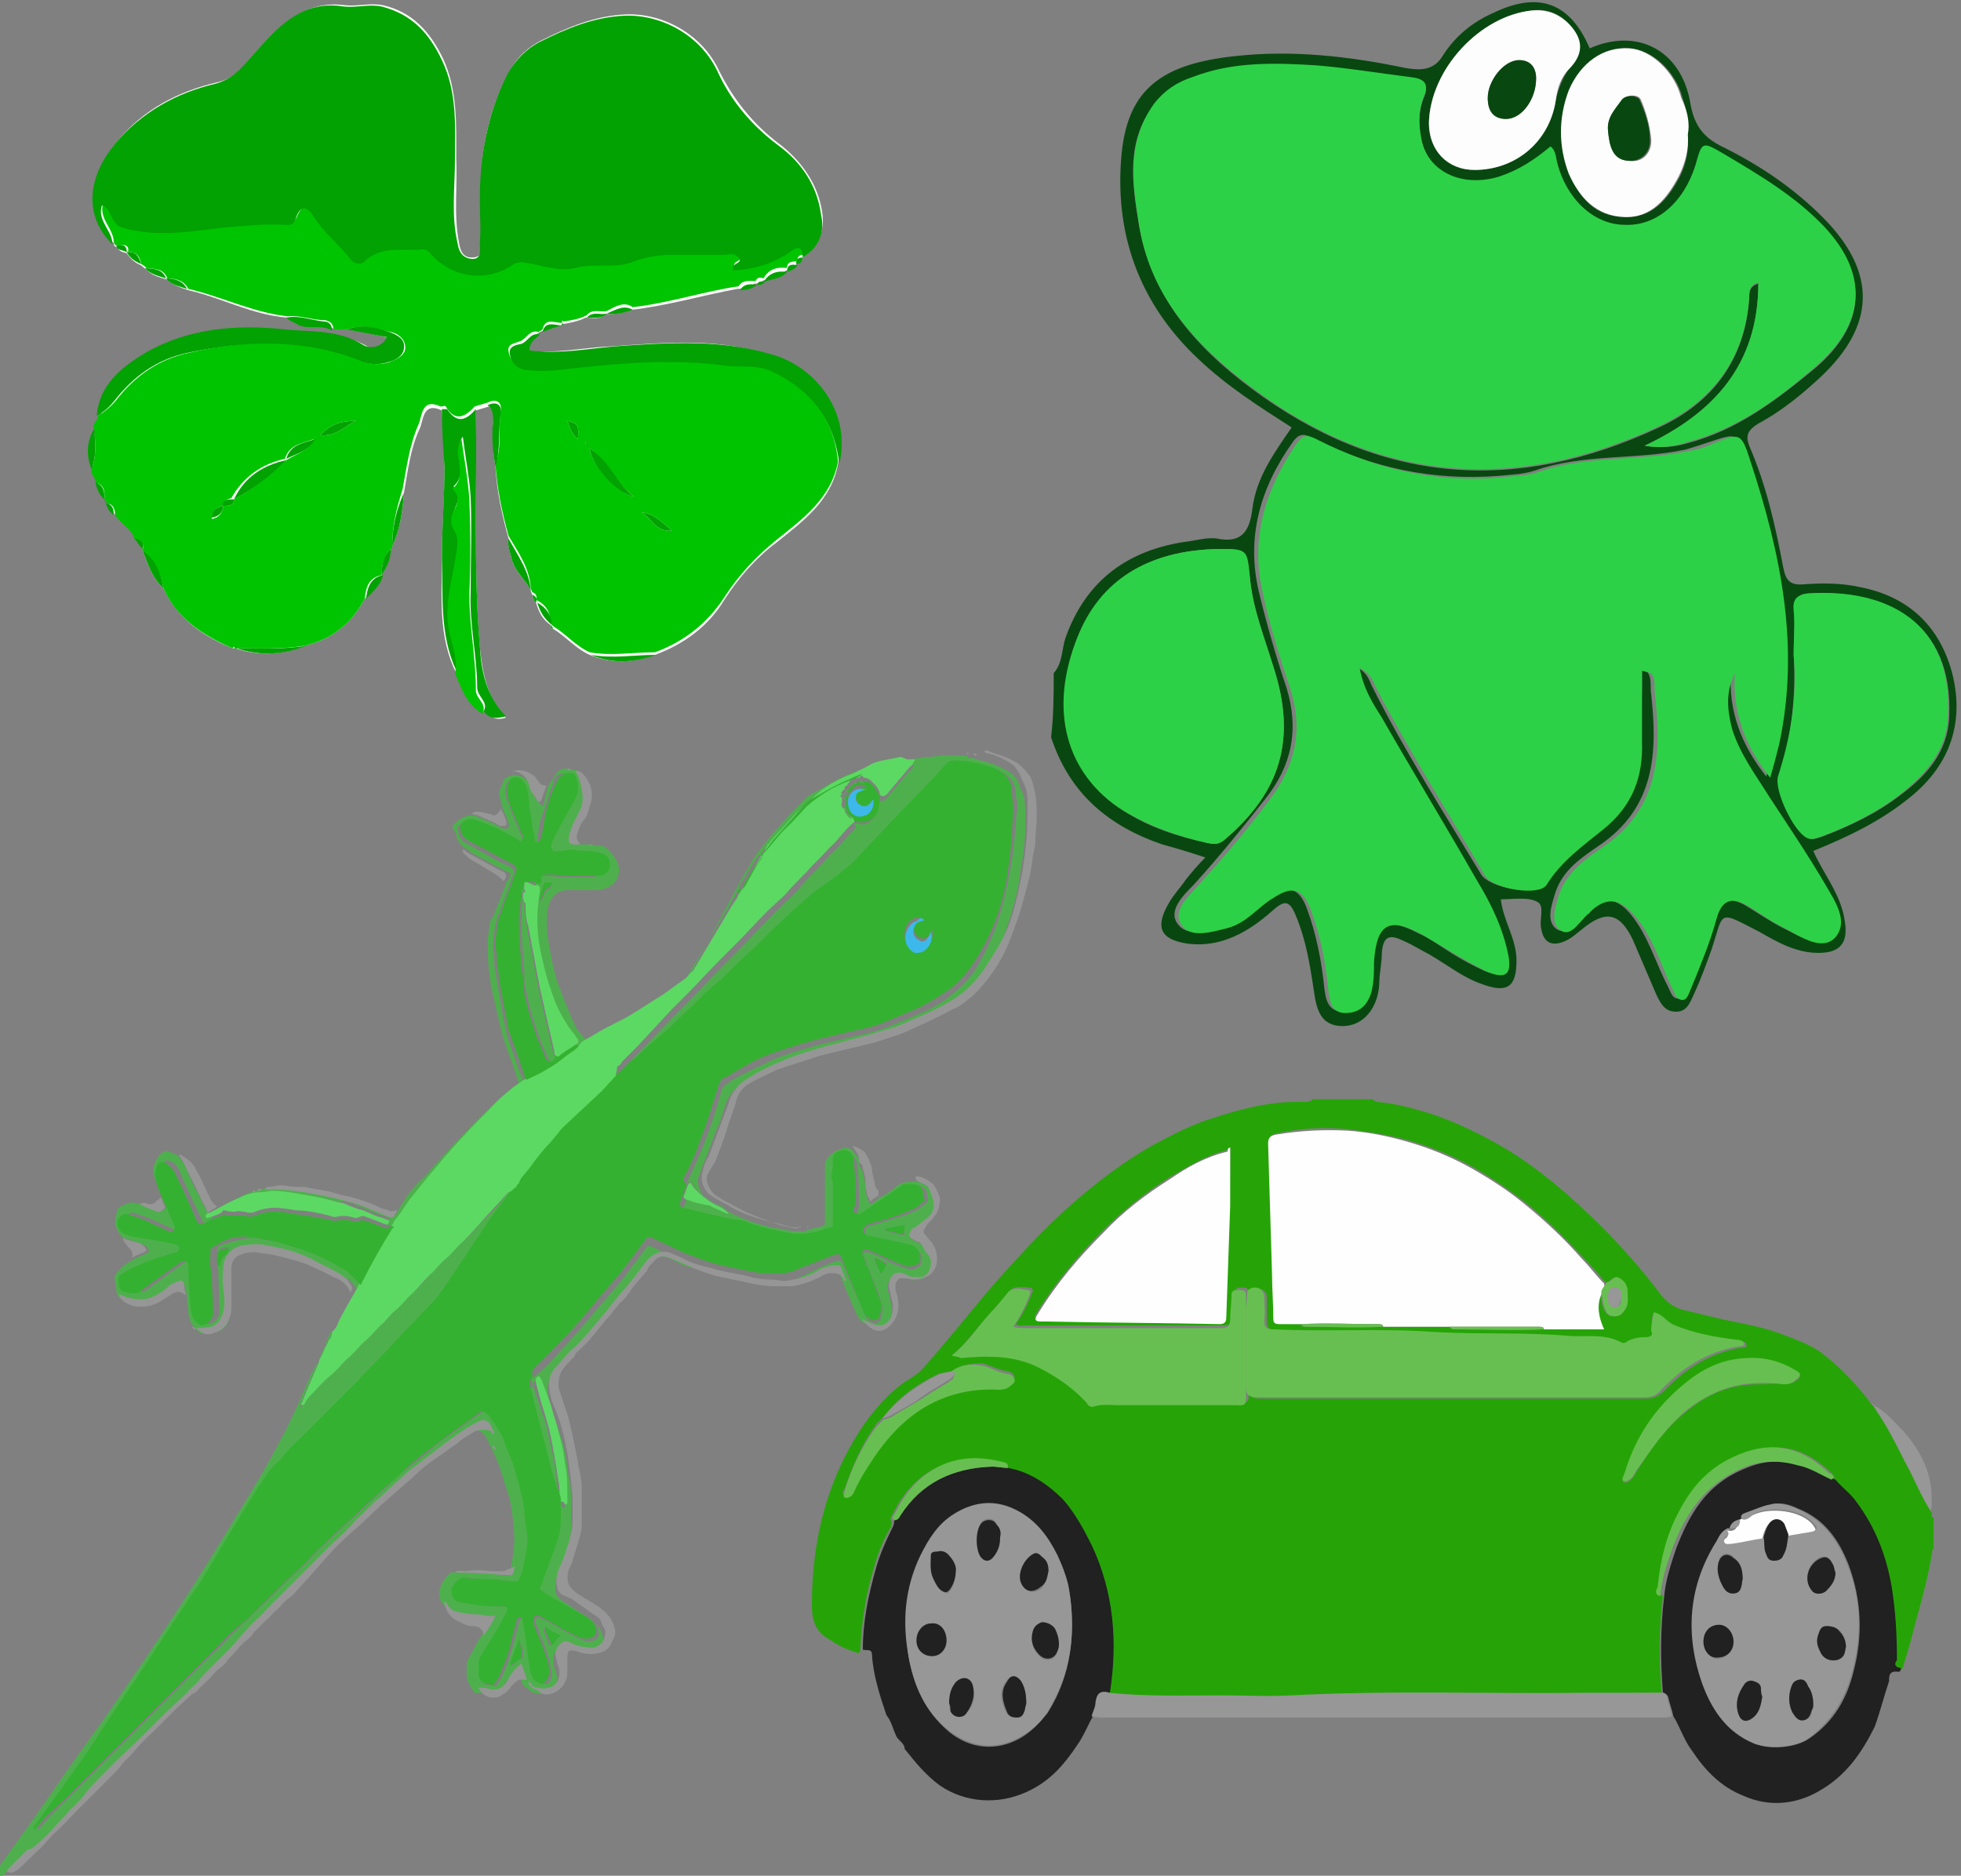 <?xml version="1.0" encoding="utf-8"?>
<!-- Generator: Adobe Illustrator 21.0.2, SVG Export Plug-In . SVG Version: 6.00 Build 0)  -->
<svg version="1.1" id="Layer_1" xmlns="http://www.w3.org/2000/svg" xmlns:xlink="http://www.w3.org/1999/xlink" x="0px" y="0px"
	 viewBox="0 0 150 143.5" style="enable-background:new 0 0 150 143.5;" xml:space="preserve">
<rect x="0" y="0" width="150" height="143.5" fill="#808080" stroke="none"/>
<style type="text/css">
	.st0{fill:#4EB04D;}
	.st1{fill:#969696;}
	.st2{fill:#35B131;}
	.st3{fill:#5CD963;}
	.st4{fill:#3CB9EA;}
	.st5{fill:#094710;}
	.st6{fill:#2DD147;}
	.st7{fill:#FCFDFC;}
	.st8{fill:#FBFCFB;}
	.st9{fill:#01C401;}
	.st10{fill:#01A201;}
	.st11{fill:#26A407;}
	.st12{fill:#FDFEFD;}
	.st13{fill:#202120;}
	.st14{fill:#68BF51;}
	.st15{fill:#979797;}
</style>
<title>Artboard 1</title>
<g>
	<path class="st0" d="M9.4,94.7c-0.3-0.3-0.4-0.6-0.6-1c0-0.1,0-0.2,0-0.3c0.2-1,0.1-1,0.9-1.3C9.9,92,10,92,10.2,92l0.3,0.1h0.1
		h0.2c0.2,0.1,0.6,0.3,0.8,0.4l0.5,0.2c0.2,0.1,0.3-0.1,0.5-0.2c0.2-0.2,0.1-0.3,0-0.4c-0.1-0.2-0.2-0.4-0.2-0.5
		c-0.2-0.5-0.4-1.1-0.6-1.6c-0.2-0.7,0.1-1.4,0.6-1.8c0.2-0.1,0.3-0.2,0.5-0.1c0.2,0.1,0.6,0.2,0.8,0.4c0.3,0.4,0.6,0.9,0.7,1.3
		c0.2,0.4,0.4,1,0.7,1.4c0.1,0.2,0.2,0.3,0.2,0.4c0.1,0.4,0.3,0.6,0.5,1c0,0.1,0.1,0.2,0.2,0.2c0,0,0,0,0.1,0
		c0.2-0.1,0.5-0.2,0.6-0.4h0.1c0,0,0.1,0,0.1-0.1l1.8-0.9c0.2-0.1,0.5-0.2,0.8-0.3c0.1,0,0.2,0,0.2-0.1h0.2c0.1,0,0.2,0.1,0.3-0.1
		h0.9c0.7,0,1.5,0.1,2.2,0.2c1.1,0.2,2.2,0.4,3.3,0.7c1.1,0.3,2,0.8,3,1.1c0.6,0.2,0.6,0.3,0.9-0.4v0l0.2-0.3
		c0.5-0.9,1.1-1.6,1.8-2.2l0.6-0.7c1.1-1.2,2.3-2.5,3.4-3.6c1.2-1.2,1.9-1.8,2.8-2.6l0.2-0.1c0.2-0.1,0.2-0.3,0.1-0.4
		c-0.2-0.6-0.4-1.3-0.7-2c-0.6-1.6-0.9-3.3-1.3-5c-0.2-1.1-0.3-2.2-0.3-3.3c0-0.6,0.1-1.2,0.2-1.8c0-0.1,0.1-0.2,0.2-0.3l0.9-2.3
		c0.1-0.2,0.1-0.4,0.2-0.5c0.1-0.1,0.2-0.2,0.2-0.3c0.1-0.3,0.1-0.3-0.2-0.4l-0.4-0.2l-2.4-1.3c-0.1-0.1-0.2-0.2-0.3-0.2l0,0
		c0,0,0-0.1-0.1-0.1l0,0c-0.3-0.2-0.6-0.5-0.7-1c0-0.2-0.1-0.3-0.2-0.4c-0.1-0.2-0.1-0.4,0.1-0.5c0.4-0.4,0.9-0.7,1.5-0.6
		c0.2,0.1,0.3,0.1,0.5,0.2c0.5,0.2,1,0.4,1.5,0.7c0.2,0.1,0.2,0.1,0.4,0.1c0.2,0,0.3-0.2,0.2-0.4c-0.1-0.4-0.2-0.6-0.4-1
		c-0.1-0.4-0.2-0.8-0.3-1.1c-0.1-0.2,0-0.4,0.1-0.6c0.4-1,0.2-0.7,0.9-1h0.2c0.6,0,1.2,0.5,1.3,1.2c0.1,0.4,0.3,0.6,0.5,0.9
		c0.1,0.1,0.1,0.1,0.2,0.2c0.1,0.1,0.2,0.1,0.2-0.1l0.3-1.3c0.2-0.3,0.3-0.5,0.5-0.8l0.2-0.3c0.2-0.2,0.4-0.3,0.6-0.3h0.3
		c0.1,0.1,0.2,0.1,0.3,0.1c0.2,0,0.2,0,0.4,0.1c0.2,0.4,0.4,0.9,0.5,1.4c0.1,0.5,0.1,1.1-0.1,1.5c-0.2,0.4-0.4,0.8-0.6,1.2
		c-0.2,0.4-0.3,0.8-0.3,1.1c0,0.4,0.1,0.4,0.4,0.4h1.2c0.1,0.1,0.2,0.1,0.2,0.1h0.4h0.1l0.3,0.1l0.5,0.5c0.2,0.3,0.4,0.5,0.5,0.9
		c0.2,0.7-0.2,1.4-0.8,1.7c-0.2,0.1-0.6,0.2-0.8,0.2h-2.3c-0.9,0-1.3,0.6-1.5,1.4c-0.1,0.7-0.1,1.5,0,2.2c0.2,1.2,0.4,2.5,0.8,3.6
		c0.4,1.1,0.8,2.1,1.3,3.2c0.2,0.4,0.5,0.7,0.8,1c0.1,0.1,0.2,0.1,0.2,0.1c0.1-0.1,0.5-0.2,0.6-0.4c2-1.1,3.9-2.1,5.8-3.4
		c0.4-0.3,0.7-0.6,1-0.9c0.4-0.4,0.7-0.8,0.9-1.3l3.5-6.5c0.5-0.8,0.9-1.6,1.5-2.3c1-1.3,2.1-2.5,3.2-3.6c0.1-0.1,0.2-0.2,0.3-0.3
		l1.8-1c0.9-0.5,1.7-0.9,2.7-1.1c1.3-0.4,2.7-0.6,4-0.8c0.6-0.1,1.2-0.1,1.7-0.2c0.4,0,0.9,0,1.3,0h0.7C74,58,74.1,58,74.1,58h0.4
		c0.1,0.1,0.2,0.1,0.2,0.1h0.2l0.1,0.1c0.7,0.1,1.4,0.4,2.1,0.8c0.5,0.3,0.8,0.7,0.9,1.2c0,0.1,0.1,0.2,0.1,0.2
		c0.2,0.4,0.3,0.8,0.3,1.3c0.1,1.4,0,2.8-0.2,4.1c-0.2,0.8-0.2,1.6-0.4,2.4c-0.3,1.3-0.7,2.6-1.2,3.9c-0.4,1.1-0.9,1.9-1.7,2.8
		c-0.6,0.8-1.3,1.5-2.1,2c-0.8,0.5-1.7,1-2.5,1.3l-1.5,0.4c-0.8,0.4-1.6,0.5-2.4,0.8l-3.4,0.9c-1,0.3-2.1,0.6-3.1,1
		c-1,0.4-2.1,0.9-3,1.5c-0.7,0.4-1.3,1.1-1.5,2c-0.2,0.5-0.3,1.1-0.6,1.6c-0.2,0.5-0.6,1.7-0.9,2.4c-0.2,0.4-0.3,0.9-0.5,1.3
		c-0.1,0.6,0.2,1.2,0.6,1.6c0.6,0.4,1.2,0.6,1.7,1c1.2,0.6,2.5,1.1,3.9,1.3c0.5,0.1,0.9,0.2,1.4,0.2h0.5c0.1,0,0.2,0,0.2-0.1
		c0.4-0.1,0.8-0.2,1.2-0.3c0.2,0,0.2-0.2,0.2-0.3c0-0.2,0-1.1,0-1.8s0-1.8,0-2.6c0-0.2,0.1-0.4,0.2-0.5c0.4-0.5,0.9-0.7,1.4-0.8
		c0.2,0,0.3,0.1,0.5,0.2c0.1,0.2,0.2,0.3,0.3,0.4c0.2,0.2,0.2,0.4,0.2,0.6c0,0.1,0,0.2,0.1,0.3c0.1,0.1,0.1,0.2,0.2,0.4
		c0.1,0.3,0.1,0.6,0.2,1c0,0.3,0,0.5,0.1,0.8c0,0.2,0.1,0.4,0.2,0.5c0.1,0.1,0.2,0.2,0.2,0.1c0.1-0.1,0.3-0.2,0.5-0.4
		c0.5-0.3,0.9-0.5,1.3-0.9c0.5-0.4,1-0.4,1.7-0.4c0.2,0.1,0.4,0.1,0.6,0.3c0.2,0.1,0.3,0.2,0.4,0.4c0.2,0.3,0.2,0.6,0.3,0.9
		c0.2,0.5-0.1,1.1-0.5,1.3l-0.9,0.7c-0.2,0.1-0.3,0.3-0.4,0.4c-0.1,0.3-0.1,0.4,0.2,0.5l0.4,0.2c0.2,0.1,0.3,0.2,0.4,0.4
		s0.2,0.4,0.4,0.6c0.1,0.1,0.1,0.1,0.1,0.2c0.2,0.5,0,1.2-0.6,1.5c-0.1,0.1-0.2,0.1-0.4,0.1c-0.3,0.1-0.7,0-1-0.2
		c-0.2-0.1-0.5-0.2-0.7-0.1c-0.4,0.1-0.7,0.6-0.6,1.1c0.2,0.5,0.2,0.9,0.3,1.3c0.1,0.4,0,0.8-0.2,1.1c-0.3,0.5-0.7,0.6-1.3,0.4
		c-0.3-0.1-0.6-0.3-0.8-0.4c-0.2-0.2-0.3-0.4-0.4-0.6l-0.9-2.1c0-0.1-0.1-0.2-0.1-0.3c-0.1-0.2-0.2-0.4-0.2-0.5
		c-0.1-0.4-0.2-0.4-0.4-0.4h-0.3c-0.5,0.1-0.9,0.3-1.3,0.5c-0.8,0.4-1.6,0.6-2.4,0.7c-0.3,0-0.6-0.1-0.9-0.1c-0.7,0-1.3-0.1-2-0.3
		c-0.9-0.2-1.8-0.4-2.7-0.6c-0.6-0.2-1.1-0.4-1.7-0.5c-0.6-0.2-0.9-0.4-1.3-0.6c-0.6-0.3-1.3-0.2-1.8,0.4c-0.5,0.6-0.9,1.2-1.4,1.8
		c-0.5,0.6-1,1.2-1.5,1.8c-0.5,0.6-0.6,0.8-0.9,1.1c-0.3,0.4-1.2,1.4-1.9,2.1c-0.6,0.6-0.9,1-1.4,1.5c-0.3,0.4-0.5,0.7-0.5,1.2
		c0,0.5,0.1,1.1,0.3,1.6c0.3,1,0.6,1.8,0.9,2.8c0.2,0.8,0.3,1.6,0.4,2.4c0.2,0.8,0.2,1.6,0.2,2.5c0,0.4,0,0.7,0,1.1
		c0,0.8-0.2,1.7-0.5,2.4c-0.2,0.4-0.3,0.9-0.5,1.3s-0.2,0.9-0.2,1.4c0,0.3,0.2,0.5,0.4,0.7l0.6,0.4l1.7,1.1c0.2,0.2,0.4,0.4,0.6,0.6
		c0.1,0.2,0.2,0.3,0.2,0.4c0.2,0.4,0.2,0.9-0.1,1.1c-0.3,0.4-0.8,0.4-1.3,0.4c-0.4-0.1-0.9-0.2-1.3-0.4c-0.2-0.1-0.3-0.1-0.4,0
		c-0.4,0.2-0.6,0.6-0.6,1.1c0,0.3,0.1,0.5,0.2,0.8c0.1,0.2,0.1,0.4,0.1,0.5c0,0.5-0.3,1.1-0.8,1.1c-0.3,0.1-0.6,0.1-0.9,0
		c-0.2,0-0.3-0.1-0.5-0.3c-0.1-0.1-0.1-0.1-0.2-0.1l-0.2-0.2c-0.1-0.3-0.2-0.6-0.3-0.9c-0.1-0.3-0.1-0.3-0.3-0.2l-0.2,0.2
		c-0.2,0.3-0.5,0.6-0.7,1c-0.3,0.5-0.9,0.8-1.4,0.6c-0.2-0.1-0.6-0.1-0.8-0.1c-0.3-0.4-0.5-0.8-0.6-1.2c0-0.4,0-0.6,0-1
		c0-0.2,0.1-0.4,0.2-0.5c0.2-0.4,0.5-0.9,0.7-1.3c0-0.1,0.2-0.2,0.2-0.3c0.3-0.4,0.6-1,0.9-1.5c-0.6,0.1-1-0.1-1.5-0.1
		s-1-0.1-1.5-0.2c-0.2,0-0.4-0.2-0.6-0.4c-0.1-0.1-0.2-0.3-0.3-0.4c-0.2-0.3-0.2-0.5-0.2-0.8c0.1-0.6,0.4-1.1,0.9-1.5
		c1.3,0,2.6,0,3.9,0.2c0.6,0.1,0.6,0.2,0.7-0.7c0.2-1,0.3-1.9,0.2-2.9c-0.1-1.1-0.2-2.1-0.6-3.1c-0.3-1.1-0.6-2-1.1-3
		c0-0.1-0.1-0.2-0.2-0.3l0,0c0-0.2-0.1-0.4-0.2-0.5c-0.2-0.4-0.6-0.7-0.9-0.5l0,0c-0.2,0-0.4,0.1-0.6,0.3c-0.9,0.6-1.8,1.2-2.7,1.9
		l-1.7,1.3c-0.5,0.4-0.9,0.8-1.4,1.2l-1.3,1.2c-0.6,0.5-1.1,1.1-1.7,1.6s-1.2,1.1-1.8,1.8l-1.7,1.7c-0.7,0.7-1.4,1.4-2.1,2.1
		l-0.7,0.7c-0.6,0.5-1.1,1.1-1.7,1.7l-0.9,0.8l-0.6,0.7l-1.7,1.7c-0.3,0.4-0.6,0.7-0.9,1c-0.3,0.3-0.5,0.5-0.8,0.8l-1.7,1.6
		c-0.4,0.4-0.7,0.8-1.1,1.1l-0.8,0.8l-1.9,1.8c-0.8,0.7-1.5,1.6-2.2,2.3l-0.2,0.3c-0.3,0.3-0.6,0.7-1,1c-0.4,0.4-0.8,0.8-1.1,1.1
		c-0.6,0.6-1.2,1.1-1.7,1.7c-0.2,0.2-0.3,0.3-0.6,0.3c-0.1,0-0.2,0.1-0.2,0.2l-0.2,0.2l-1.1,1.1c-0.1,0.1-0.3,0.1-0.4,0l0,0
		c-0.1-0.2-0.1-0.4,0-0.5l2.8-3.9c1.8-2.6,3.6-5.2,5.5-7.8c2.9-4.2,5.8-8.5,8.5-12.9c1.7-2.8,3.5-5.6,5-8.5c0.7-1.3,1.3-2.7,1.9-4.1
		c0.2-0.5,0.5-1.1,0.8-1.6h0v0.1l-0.9,2.1l-0.4,1c0,0.1-0.1,0.2,0,0.2c0.1,0,0.2,0,0.2-0.1l0,0c0.1,0,0.1-0.1,0.1-0.2
		c0.1-0.3,0.3-0.4,0.5-0.6l0.3-0.3c0.4-0.4,0.8-0.9,1.2-1.2c0.4-0.4,0.8-0.9,1.3-1.3c0.5-0.4,0.9-1,1.3-1.3c0.5-0.4,0.8-0.9,1.3-1.3
		s0.8-0.9,1.2-1.2c0.4-0.4,0.8-0.9,1.3-1.3c0.5-0.4,0.9-1,1.3-1.4s0.8-0.9,1.2-1.2c0.4-0.4,0.8-0.9,1.3-1.3c0.5-0.4,0.9-0.9,1.3-1.4
		c0.5-0.4,1.5-1.5,2.1-2.3l0.1-0.1c0.2-0.1,0.3-0.4,0.6-0.4s0,0.1,0,0.1l-0.9,1.2l-0.9,1.2l-1.2,1.8c-0.6,0.9-1.2,1.8-1.8,2.7
		c-0.3,0.6-0.7,1.1-1.2,1.7c-0.8,0.9-1.6,1.7-2.4,2.5l-1.2,1.3l-2.6,2.7l-1.1,1.1l-2.6,3.1c-0.6,0.7-1.3,1.4-2,2.1l-0.1,0.1
		c-0.5,0.4-0.9,0.8-1.1,1.3c-0.2,0.4-0.3,0.6-0.6,0.9c-0.9,1.6-1.9,3.1-2.8,4.6l-0.9,1.5c-0.3,0.5-0.7,1.1-1.1,1.7l-1.8,2.7
		l-2.1,3.2l-2.1,3.1L6.9,134l-1.7,2.4L3,139.6c-0.1,0.1-0.2,0.2-0.1,0.4l0.9-1l1.6-1.6l1.5-1.5l2.2-2.2l1.5-1.5l2.2-2.2l1.4-1.4
		l2.1-2.1c0.6-0.5,1.1-1.1,1.7-1.7l0.7-0.7c0.6-0.5,1.1-1.1,1.7-1.6l0.9-0.9c0.7-0.7,1.4-1.3,2.1-2c0.7-0.7,0.9-1,1.3-1.3l0.6-0.6
		l1.3-1.2l1.3-1.2l1.5-1.4c0.6-0.5,1.1-1.1,1.7-1.5c0.6-0.5,1.5-1.1,2.2-1.8c0.7-0.6,1.7-1.2,2.6-1.9l0.9-0.6c0.2-0.2,0.4-0.2,0.6,0
		l0.1,0.1c0.1,0.2,0.2,0.3,0.3,0.4c0.4,0.4,0.7,1,0.9,1.5c0.3,0.7,0.6,1.4,0.8,2.1c0.4,1.1,0.6,2.1,0.8,3.2c0.1,0.6,0.2,1.1,0.2,1.8
		c0.1,0.6,0,1.1-0.1,1.8c-0.1,0.5-0.2,1.1-0.4,1.6c-0.1,0.3-0.2,0.4-0.4,0.4c-0.3,0-0.6,0-0.9-0.1l-1-0.1c-0.7,0-1.4,0-2.1-0.1
		c-0.2,0-0.5,0.1-0.6,0.4c-0.2,0.3-0.3,0.6-0.2,1c0.1,0.4,0.4,0.5,0.7,0.5l0.6,0.1c0.6,0.1,1.3,0.2,1.9,0.2h0.7
		c0.4,0,0.5,0.2,0.2,0.5c-0.2,0.4-0.5,0.9-0.7,1.3l-1.3,2.2c-0.1,0.1-0.1,0.2-0.1,0.4c0,0.4,0,0.6,0,1c0,0.3,0.1,0.6,0.5,0.6
		l0.5,0.1c0.1,0,0.2,0,0.2-0.1c0.2-0.2,0.2-0.4,0.4-0.6c0.4-0.9,0.7-1.8,0.9-2.6l0.4-1.6c0.1-0.2,0.2-0.4,0.3-0.3
		c0.2,0,0.2,0.2,0.2,0.4c0.1,0.2,0.2,0.9,0.2,1.3c0.1,0.4,0.2,1.4,0.3,2.1c0,0.3,0.1,0.5,0.2,0.8c0.2,0.4,0.6,0.5,1,0.4
		c0.2-0.1,0.4-0.6,0.3-0.9c-0.1-0.4-0.1-0.6-0.2-1c-0.2-0.5-0.3-1.1-0.6-1.6c-0.2-0.5-0.2-0.7-0.4-1.1c-0.1-0.2-0.1-0.4,0.1-0.4
		c0.1,0,0.2-0.1,0.2,0c0.1,0,0.2,0.1,0.3,0.1l1.1,0.6c0.6,0.4,1.3,0.7,1.9,1c0.3,0.1,0.7,0.1,1-0.1c0.2-0.1,0.2-0.2,0.2-0.4
		c0-0.4-0.2-0.8-0.6-1l-1.2-0.6l-2.3-1.3l-0.2-0.2c-0.2-0.1-0.2-0.3-0.2-0.4l0,0l0.2-0.6c0.3-0.8,0.6-1.6,0.9-2.4
		c0.2-0.6,0.4-1.3,0.4-2c0-0.4,0-1,0-1.4c0.2,0,0.2,0.3,0.3,0.3l0.1-0.1c0-0.1,0-0.2,0-0.3c0-1-0.1-1.8-0.2-2.8
		c-0.2-1.1-0.4-2.1-0.7-3.2c-0.2-0.5-0.3-1.1-0.5-1.6s-0.4-1.1-0.6-1.6c0-0.1-0.1-0.2-0.2-0.2s-0.2,0.1-0.2,0.2c0,0.1,0,0.2,0,0.3
		l0.5,1.5c0.2,0.7,0.5,1.3,0.6,2c0.3,1.3,0.6,2.5,0.7,3.9c0.1,0.4,0.1,0.7,0.1,1.1c-0.2-0.1-0.2-0.4-0.2-0.5
		c-0.2-0.7-0.3-1.4-0.6-2.1l-1.4-5.4c0-0.2-0.1-0.3,0.1-0.4c0.2-0.1,0.2-0.3,0.1-0.4c-0.1-0.3-0.1-0.4,0.2-0.5
		c0.8-0.6,1.5-1.4,2.1-2.1c0.7-0.7,1.9-2.1,2.8-3.2l0.1-0.1l1.7-2l0.9-1.2c0.3-0.4,0.6-0.8,0.9-1.2c0.1-0.2,0.3-0.2,0.5-0.1l1.7,0.8
		c0.6,0.3,1.1,0.5,1.7,0.7c1.4,0.4,2.8,0.8,4.3,1.1c0.4,0.1,0.8,0.1,1.2,0.1h0.9c0.4,0,0.9-0.1,1.3-0.3l1.9-0.9l1-0.4
		c0.3-0.1,0.4-0.1,0.6,0.3l1.7,3.9c0.2,0.3,0.3,0.5,0.6,0.5c0.3,0.1,0.5,0,0.6-0.4c0.1-0.3,0.1-0.5,0.1-0.8c0-0.2-0.1-0.3-0.1-0.4
		c-0.2-0.8-0.6-1.6-0.9-2.4c-0.2-0.4-0.2-0.7-0.4-1c-0.2-0.4,0.1-0.4,0.2-0.4s0.2,0.1,0.4,0.1l0.9,0.4c0.6,0.4,1.2,0.6,1.9,0.8
		c0.3,0.1,0.6,0,0.9-0.3c0.2-0.4,0.2-0.9-0.2-1.1l0,0c-0.2-0.1-0.4-0.2-0.6-0.3L68.4,95l-1.9-0.4c-0.2-0.1-0.3-0.1-0.3-0.4
		c0-0.2,0.1-0.3,0.3-0.4l0.7-0.2c0.9-0.3,1.8-0.5,2.7-0.9c0.3-0.1,0.6-0.4,0.9-0.6c0.1-0.1,0.2-0.2,0.2-0.3c-0.1-0.1,0-0.5-0.2-0.8
		l-0.1-0.1c-0.4-0.3-0.9-0.3-1.3-0.2L69.3,91l-1.8,1.2l-1.3,0.9c-0.1,0.1-0.2,0.1-0.4,0c-0.2-0.1-0.2-0.3-0.2-0.4
		c0-0.1,0.1-0.2,0.1-0.3c0-1.1,0-2.2-0.1-3.3c-0.1-0.5-0.5-0.9-0.9-0.8c-0.3,0.1-0.7,0.4-0.7,0.6c0,0.4,0,0.9-0.1,1.3
		c0,0.1,0,0.1,0,0.2c0.1,0.3,0.1,0.4,0.1,0.7c0,0.8,0,1.6,0,2.4c0,0.1,0,0.2,0,0.3c0,0.2-0.1,0.4-0.2,0.4c0,0,0,0-0.1,0l-0.4,0.3
		c-0.7,0.3-1.5,0.4-2.3,0.4c-0.3,0-0.7-0.1-1-0.2c-0.6-0.1-1.2-0.3-1.7-0.4c-0.6-0.2-1.3-0.5-1.9-0.5h-0.1l-1.7-0.4l-2.1-0.5
		c-0.4-0.1-0.5-0.3-0.2-0.6c0.2-0.3,0.2-0.6,0.3-0.9c0-0.1,0.1-0.3,0-0.4c-0.1-0.1-0.1-0.4,0-0.6c0.4-0.9,0.8-1.8,1.1-2.5
		c0.6-1.5,1.1-3,1.5-4.5c0.1-0.2,0.2-0.4,0.3-0.4l0.4-0.3c1.2-0.7,2.4-1.2,3.6-1.8c1.2-0.4,2.4-0.8,3.7-1.1l2.1-0.5
		c0.9-0.2,1.8-0.4,2.8-0.8l1.9-0.8c1-0.4,2-0.9,2.8-1.6c0.9-0.7,1.6-1.5,2.1-2.4c0.9-1.6,1.6-3.4,2-5.3c0.3-1.4,0.6-2.8,0.7-4.3
		c0.1-0.7,0.1-1.4,0.2-2.1c0.1-0.7-0.1-0.9-0.1-1.3c0-0.5-0.2-1.1-0.7-1.4c-0.2-0.2-0.6-0.4-0.9-0.5c-1-0.4-2.1-0.5-3.1-0.5
		c-0.2,0-0.3,0.1-0.4,0.2l-0.9,1.1l-2.6,2.7l-2.1,2.3L65.3,66l-0.2,0.2l-1.2,1l-1.7,1.4l-1.6,1.4l-1.6,1.6l-1,1l-1.6,1.5l-1,1
		L54,76.2l-1,1l-1.9,1.8c-0.5,0.4-0.9,0.9-1.4,1.2l-1.1,1c-0.5,0.4-0.9,0.9-1.5,1.3c0-0.2,0-0.3,0.2-0.4c0.2-0.1,0.2-0.2,0.4-0.4
		l1.2-1.2l2.6-2.7l1.2-1.2c0.9-0.9,1.7-1.8,2.5-2.6l1.2-1.2c0.9-0.9,1.7-1.8,2.5-2.6l1.2-1.2c0.6-0.5,1.1-1.1,1.7-1.8
		c0.6-0.6,1.2-1.2,1.7-1.8l0.1-0.1c0.6-0.5,1.1-1.2,1.7-1.8c0.2-0.2,0.2-0.3,0-0.5h0.3c0.7,0.3,1.3-0.3,1.5-1
		c0.1-0.3,0.1-0.5,0.1-0.8c0.2,0.2,0.4,0.1,0.6-0.1l0,0c0.3-0.4,0.6-0.7,0.9-1.1c0.4-0.4,0.6-0.8,1-1.1c0.1-0.1,0.2-0.3,0.2-0.4
		c-0.2,0-0.4,0-0.6,0l-0.9,0.2L67,58.9c-0.3,0.1-0.7,0.2-1,0.4c-0.4,0.1-0.8,0.2-1.1,0.4c-0.9,0.4-1.9,1-2.8,1.5
		c-0.2,0.1-0.3,0.2-0.5,0.4l-2.5,2.8L58.4,65c0,0.1-0.1,0.1-0.1,0.2l0,0c-0.1,0-0.1,0.1-0.1,0.2l0,0c-0.1,0-0.2,0-0.2,0.1
		c-0.4,0.5-0.7,1.1-1.1,1.7c-0.2,0.3-0.4,0.5-0.4,0.9l0,0c-0.2,0-0.2,0.2-0.2,0.3l0,0c-0.1,0-0.1,0.1-0.1,0.2l0,0l-0.1,0.1l0,0
		c-0.1,0-0.1,0.1-0.1,0.2c-0.2,0.4-0.5,0.9-0.7,1.2l-2.8,4.7c-0.2,0.2-0.3,0.4-0.5,0.5l-1.8,1.3c-1,0.7-2.1,1.4-3.1,1.9
		c-1,0.6-1.6,0.9-2.4,1.3c-0.2,0.2-0.5,0.4-0.7,0.4L44,79.8c0.1-0.2,0-0.3-0.1-0.4c-0.2-0.3-0.5-0.6-0.7-1c-0.6-0.9-0.9-1.8-1.3-2.8
		c-0.3-0.9-0.6-1.8-0.7-2.6c-0.2-0.9-0.3-1.8-0.3-2.7c0-0.8,0-1.5,0.2-2.2c0.1-0.2,0-0.3-0.2-0.4l0,0c0-0.6,0.1-0.7,0.6-0.7
		c0.6,0,1.1,0.1,1.7,0.1s1.4,0,2.1,0c0.3,0,0.6-0.2,0.8-0.5c0.2-0.4,0.2-1.1-0.5-1.2c-0.4-0.1-0.8-0.2-1.2-0.2c-0.3,0-0.7,0-1-0.1
		c-0.2,0-0.2,0-0.4,0c-0.2,0.1-0.6,0.1-0.9,0.1c-0.2,0.1-0.3,0-0.4-0.2c-0.1-0.2,0-0.3,0.1-0.4c0.6-1.1,1.2-2.1,1.7-3.2
		c0.2-0.5,0.3-1.1,0.2-1.7c0-0.2-0.1-0.3-0.2-0.4c-0.4-0.3-0.9-0.1-1.2,0.4L42.3,60c-0.4,0.9-0.6,1.8-0.9,2.6
		c-0.2,0.5-0.2,1.1-0.3,1.6c0,0.6,0,0.4-0.2,0.4c-0.2,0-0.2-0.2-0.2-0.4s-0.1-0.5-0.2-0.8c-0.1-0.3-0.2-1-0.2-1.4
		c0-0.4-0.2-1-0.2-1.5c-0.1-0.5-0.2-0.7-0.6-0.8c-0.4-0.1-0.6,0-0.7,0.2c-0.2,0.3-0.2,0.6-0.1,1c0,0.2,0.1,0.4,0.2,0.6
		c0.3,0.9,0.7,1.8,1,2.5c0.1,0.2,0,0.4-0.1,0.4c-0.1,0.2-0.2,0.1-0.4,0l-1.7-0.9c-0.5-0.3-1-0.5-1.6-0.6c-0.3-0.1-0.6,0-0.9,0.2
		c-0.2,0-0.2,0.2-0.2,0.4c0.1,0.4,0.2,0.8,0.6,1c1.2,0.6,2.2,1.3,3.4,1.8c0.3,0.2,0.4,0.4,0.2,0.7c-0.3,1-0.7,1.8-1,2.8
		c-0.2,0.3-0.2,0.6-0.3,0.9c-0.1,0.6-0.2,1.1-0.2,1.8c0,0.3,0.1,0.5,0.1,0.8c0,0.4,0,0.7,0.1,1.1c0.2,1.1,0.4,2.4,0.6,3.5
		c0.1,0.4,0.2,1,0.3,1.4c0.4,1.1,0.7,2.1,1.1,3.1c0.1,0.1,0.1,0.3,0.2,0.4l0,0.1c-1.1,0.7-2.1,1.6-3,2.5c-1.5,1.6-2.8,3.2-4.3,4.7
		L32.9,90l-1.7,2.1c-0.2,0.3-0.4,0.5-0.6,0.9c-0.2,0.3-0.3,0.6-0.6,0.8c-0.2,0-0.3-0.1-0.5-0.2c0.1,0,0.2-0.1,0.2-0.2
		c0.1-0.2,0.1-0.2-0.1-0.3l-0.9-0.3l-0.9-0.4c-0.5-0.2-0.9-0.4-1.4-0.5C26,91.9,26,92,25.7,91.9l-0.9-0.2l-1.7-0.3
		c-0.6-0.1-1.3-0.2-1.9-0.2c-0.2,0-0.5,0.1-0.7,0.1c-0.6,0-1.2,0.1-1.7,0.4c-0.8,0.4-1.6,0.7-2.4,1.2c-0.2,0-0.2,0.2-0.2,0.4v0.1
		c0,0.1-0.1,0.1-0.2,0.1s-0.5,0.2-0.6-0.3c-0.6-1.2-1.2-2.5-1.7-3.7c-0.2-0.4-0.4-0.6-0.8-0.7c-0.2-0.1-0.3,0-0.4,0.2v0.1
		c-0.2,0.3-0.2,0.6-0.1,1c0.2,0.5,0.3,1,0.5,1.4l0.9,2.1c0.1,0.2,0.1,0.3,0,0.4c-0.1,0.1-0.2,0.2-0.4,0.1l-1.3-0.6
		c-0.6-0.3-1.2-0.5-1.8-0.7c-0.2-0.1-0.6,0.1-0.7,0.3c-0.2,0.4-0.2,0.9,0.2,1.1c0.1,0,0.2,0.1,0.2,0.1l0.6,0.2l2.4,0.4l0.9,0.2
		c0.2,0.1,0.3,0.4,0.2,0.5c-0.1,0.1-0.2,0.1-0.2,0.1c-0.9,0.3-1.8,0.5-2.6,0.9c-0.4,0.2-0.8,0.4-1.2,0.6c-0.6,0.4-0.6,0.4-0.5,1.1
		c0,0.2,0.2,0.4,0.3,0.4c0.4,0.1,0.8,0.1,1.2,0.1l0.1-0.1l1.5-1.1l1.7-1.2c0.2-0.2,0.4-0.1,0.5,0.3c0,0.1,0,0.1,0,0.2
		c0,1.1,0,2.3,0.2,3.3c0,0.4,0.2,0.7,0.6,1c0.4,0.3,1.1-0.3,1.1-0.8c0-1.1-0.1-2.1-0.1-3.1v-0.1c-0.1-0.5,0-1-0.1-1.5
		c0-0.2,0.1-0.4,0.2-0.4l0,0l0.6-0.2c0.6-0.2,1.2-0.3,1.8-0.4c0.4,0,0.8,0.1,1.3,0.2c0.6,0.1,1.2,0.2,1.7,0.4
		c1.5,0.4,2.9,1.1,4.3,1.8c0.2,0.1,0.4,0.3,0.6,0.4l0.9,0.9c0,0.1-0.1,0.3-0.2,0.4c-0.5,0.9-1,1.8-1.5,2.7c-0.1,0.3-0.2,0.4-0.4,0.7
		l0,0c0.2-0.4,0.3-0.8,0.5-1.1l0.9-1.8c0.3-0.4,0.3-0.4-0.1-0.8l-0.2-0.3c-0.2-0.2-0.3-0.4-0.6-0.4c-0.7-0.4-1.4-0.8-2.1-1.1
		c-1.1-0.5-2.2-0.8-3.3-1c-0.7-0.1-1.4-0.1-2.1,0c-0.7,0.2-1.2,0.5-1.3,1.4v0.1c0,0.7,0,1.3,0,2c0.1,0.6,0.1,1.1-0.1,1.8
		c-0.1,0.4-0.5,0.8-0.9,0.9c-0.4,0.1-0.9,0.1-1.3,0.1l0,0c0-0.1-0.1-0.2-0.2-0.2l-0.1-0.1c-0.4-0.4-0.6-0.9-0.6-1.4
		c0-0.3-0.1-0.6-0.1-0.9s0-0.4-0.1-0.7c0-0.3-0.1-0.4-0.4-0.4c-0.2,0.1-0.6,0.2-0.8,0.4c-0.3,0.3-0.6,0.4-1,0.7
		c-0.3,0.2-0.7,0.3-1.1,0.3c-0.6,0-1.1-0.2-1.7-0.4c-0.2-0.1-0.3-0.4-0.3-0.6s-0.1-0.4-0.1-0.7c-0.1-0.3,0-0.5,0.2-0.7
		c0.2-0.3,0.5-0.5,0.8-0.7l0.5-0.3l0.9-0.4c0.1,0,0.2-0.1,0.2-0.2c-0.1-0.3-0.2-0.4-0.5-0.5C10.3,95,9.9,94.8,9.4,94.7z M66.9,96.2
		L66.9,96.2L66.9,96.2c0,0.4,0.2,0.6,0.4,1c0.1,0.4,0.2,0.2,0.2,0l0.2-0.3c0.2-0.3,0.2-0.3-0.1-0.4L66.9,96.2z M55.7,92.8
		c0-0.1,0-0.1-0.1-0.2c-0.2-0.2-0.4-0.4-0.6-0.4c-0.7-0.3-1.4-0.8-1.9-1.4l-0.2-0.3c-0.2-0.2-0.2-0.1-0.3,0.1l-0.2,0.6
		c-0.1,0.4-0.1,0.4,0.2,0.5c0.5,0.2,0.9,0.3,1.5,0.4c0.1,0,0.2,0.1,0.3,0.1l1.1,0.5C55.5,92.9,55.6,92.9,55.7,92.8L55.7,92.8z
		 M39.7,125.4L39.7,125.4l-0.6,1.9c0,0.1,0,0.1,0.1,0.1l0,0c0.1,0,0.1,0,0.1-0.1c0.2-0.2,0.3-0.4,0.6-0.4c0.1,0,0.1-0.2,0.1-0.3
		c0-0.3,0-0.5-0.1-0.7C39.8,125.7,39.7,125.6,39.7,125.4z M42.2,125.9C42.3,125.9,42.3,125.8,42.2,125.9c0.2-0.3,0.2-0.4,0.4-0.5
		c0.1-0.1,0.1-0.2,0-0.3c-0.1-0.1-0.6-0.4-0.9-0.5c0,0-0.1-0.1-0.1,0l0,0c0,0,0,0.1,0,0.2l0.4,1.1C42.1,125.8,42.2,125.9,42.2,125.9
		L42.2,125.9z M69.2,93.7l-1.4,0.4v0.1l1.2,0.3c0.1,0,0.2,0,0.2-0.1C69.1,94.1,69.2,93.9,69.2,93.7L69.2,93.7z M16.8,96.9
		c0-0.4,0.2-0.7,0.5-1l0.2-0.3v-0.1c0-0.1-0.1-0.1-0.1-0.1h-0.1c-0.6,0.1-0.7,0.2-0.7,1C16.6,96.6,16.7,96.8,16.8,96.9L16.8,96.9z
		 M41.3,69c0.2-0.2,0.3-0.4,0.4-0.7c0.2-0.3,0.5-0.3,0.5-0.6c-0.1,0-0.2-0.1-0.3,0c-0.3,0-0.3,0-0.4,0.4
		C41.4,68.3,41.3,68.7,41.3,69L41.3,69z"/>
	<path class="st1" d="M40.4,128.7c0.1,0,0.2,0,0.2,0.1c0.1,0.2,0.2,0.3,0.5,0.3c0.3,0.1,0.6,0.1,0.9,0c0.5-0.1,0.8-0.6,0.8-1.1
		c0-0.2,0-0.4-0.1-0.5c-0.1-0.3-0.1-0.5-0.2-0.8c-0.1-0.4,0.2-0.9,0.6-1.1c0.2-0.1,0.3,0,0.4,0c0.4,0.2,0.8,0.4,1.3,0.4
		c0.5,0.1,0.9,0.1,1.3-0.4c0.2-0.4,0.3-0.8,0.1-1.1c-0.1-0.1-0.2-0.3-0.2-0.4c-0.1-0.3-0.3-0.4-0.6-0.6l-1.7-1.2L43,122
		c-0.2-0.1-0.4-0.4-0.4-0.7c-0.1-0.4,0-1,0.2-1.4c0.2-0.4,0.4-0.9,0.5-1.3c0.3-0.8,0.5-1.6,0.5-2.4c0-0.4,0-0.7,0-1.1
		c0-0.8-0.1-1.7-0.2-2.5c-0.1-0.8-0.2-1.6-0.4-2.4c-0.2-1-0.5-1.9-0.9-2.8c-0.2-0.5-0.3-1.1-0.3-1.6c0-0.4,0.2-0.9,0.5-1.2
		c0.5-0.5,0.9-1.1,1.4-1.5c0.5-0.4,1.3-1.4,1.9-2.1c0.6-0.7,0.6-0.7,0.9-1.1c0.3-0.4,1-1.2,1.5-1.8c0.5-0.6,0.9-1.2,1.4-1.8
		c0.5-0.5,1.2-0.7,1.8-0.4c0.5,0.2,0.9,0.4,1.3,0.6c0.5,0.2,1.1,0.4,1.7,0.5c0.9,0.3,1.7,0.4,2.7,0.6c0.6,0.2,1.3,0.3,2,0.3
		c0.3,0,0.6,0.1,0.9,0.1c0.8-0.1,1.7-0.3,2.4-0.7c0.4-0.3,0.9-0.4,1.3-0.5H64c0.3,0,0.3,0,0.4,0.4c0.1,0.2,0.2,0.4,0.2,0.5
		c0.1,0.1,0.1,0.2,0.1,0.3c-0.1,0-0.2-0.1-0.2-0.2c-0.2-0.4-0.6-0.4-1-0.4s-0.7,0.3-1,0.4c-0.6,0.3-1.3,0.5-1.9,0.6h-1.3
		c-0.9,0-1.8-0.2-2.7-0.4l-1.9-0.4c-0.6-0.2-1.3-0.4-1.9-0.7l-1.4-0.6c-0.5-0.2-0.9-0.3-1.3,0.1c-0.2,0.3-0.5,0.4-0.6,0.8l-0.6,0.7
		l-0.5,0.6c-0.3,0.4-0.6,0.9-1,1.2c-0.3,0.4-0.5,0.6-0.7,0.9c-0.8,0.8-1.4,1.8-2.2,2.5c-0.1,0.1-0.2,0.2-0.3,0.3
		c-0.2,0.1-0.2,0.3-0.3,0.4c-0.1,0.1-0.6,0.6-0.8,0.9c-0.3,0.3-0.5,1.1-0.3,1.7c0.2,0.6,0.4,1.2,0.6,1.8c0.2,0.6,0.5,2.1,0.7,3.1
		c0.1,0.4,0.1,0.7,0.2,1.1c0.1,0.4,0.2,1,0.2,1.4c0,0.1,0,0.2,0,0.3c0,0.9,0,1.7,0,2.5c0,0.6-0.2,1.1-0.4,1.8
		c-0.1,0.4-0.2,0.6-0.3,1s-0.2,0.4-0.3,0.7c-0.1,0.3-0.2,1,0.2,1.4c0.2,0.2,0.4,0.4,0.6,0.5l1.3,0.8c0.6,0.4,1.2,0.9,1.4,1.7
		c0.1,0.3,0.1,0.6-0.1,0.9l-0.1,0.2c-0.2,0.6-0.6,0.8-1.2,0.9c-0.6,0.1-1,0-1.6-0.2c-0.5-0.1-0.6,0-0.6,0.5s0,0.8,0,1.1
		c0,0.4-0.1,0.7-0.3,1c-0.2,0.3-0.5,0.5-0.7,0.6c-0.5,0.2-0.9,0.2-1.3-0.2C40.7,129.2,40.5,129,40.4,128.7z"/>
	<path class="st1" d="M61.3,93.9c-0.5,0-0.9,0-1.4-0.2c-1.3-0.3-2.6-0.6-3.9-1.3c-0.6-0.4-1.2-0.6-1.7-1c-0.5-0.4-0.7-1-0.6-1.6
		c0.1-0.4,0.2-0.9,0.5-1.3c0.3-0.8,0.6-1.6,0.9-2.4c0.3-0.8,0.4-1.1,0.6-1.6c0.2-0.9,0.8-1.6,1.5-2c0.9-0.6,2-1.1,3-1.5
		c1-0.4,2-0.7,3.1-1l3.4-0.9c0.8-0.3,1.6-0.4,2.4-0.8l1.4-0.6c0.9-0.4,1.7-0.8,2.5-1.3s1.5-1.2,2.1-2c0.6-0.9,1.2-1.8,1.7-2.8
		c0.6-1.2,0.9-2.5,1.2-3.9c0.2-0.8,0.3-1.6,0.4-2.4c0.2-1.4,0.2-2.8,0.2-4.1c0-0.4-0.1-0.9-0.3-1.3c0-0.1-0.1-0.1-0.1-0.2
		c-0.2-0.5-0.5-1.1-0.9-1.3c-0.6-0.4-1.3-0.7-1.9-0.8l-0.1-0.1c0.1-0.1,0.1-0.1,0.2-0.1c0.6,0.3,1.3,0.4,2,0.8
		c0.6,0.3,0.9,0.7,1.3,1.2c0.2,0.4,0.3,0.9,0.4,1.4c0.1,0.6,0.1,1.2,0.1,1.8c0,0.5-0.1,1.1-0.1,1.6c0,0.5-0.1,0.9-0.2,1.3
		c-0.1,1-0.3,1.9-0.6,2.9c-0.3,1.3-0.8,2.6-1.3,3.9c-0.6,1.4-1.5,2.7-2.6,3.8c-0.5,0.4-1,0.9-1.6,1.1c-1.1,0.6-2.2,1.1-3.3,1.6
		c-0.8,0.4-1.7,0.6-2.5,0.9c-1.5,0.4-3,0.7-4.5,1.1c-1.1,0.4-2.3,0.7-3.3,1.1c-0.6,0.3-1.3,0.6-2,1c-0.5,0.3-0.9,0.8-1,1.4
		c-0.2,0.7-0.5,1.4-0.7,2.1s-0.6,1.7-0.9,2.5C54,90,54,90,54.1,90.5c0.1,0.3,0.2,0.4,0.3,0.6c0.2,0.3,0.6,0.5,0.9,0.7l1.5,0.8
		c0.8,0.4,1.7,0.7,2.5,1c0.6,0.2,1.1,0.3,1.7,0.4C61.1,93.8,61.2,93.8,61.3,93.9z"/>
	<path class="st1" d="M0.5,143.1l1.1-1.1l0.3-0.3c0.1-0.1,0.2-0.2,0.2-0.2c0.2,0,0.4-0.1,0.6-0.3c0.6-0.5,1.2-1.1,1.7-1.7
		c0.3-0.3,0.7-0.7,1-1.1c0.4-0.3,0.6-0.6,1-1l0.2-0.3c0.7-0.8,1.5-1.6,2.2-2.3l1.9-1.8l0.8-0.8c0.4-0.4,0.7-0.7,1.1-1.1l1.7-1.6
		c0.2-0.3,0.5-0.5,0.8-0.8c0.2-0.3,0.6-0.7,0.9-1l1.7-1.7l0.6-0.7l1-1.1c0.6-0.5,1.1-1.1,1.7-1.7l0.7-0.7c0.7-0.7,1.4-1.4,2.1-2.1
		l1.7-1.7c0.6-0.5,1.2-1.1,1.8-1.8c0.6-0.5,1.1-1.1,1.7-1.6l1.3-1.2c0.5-0.4,0.9-0.9,1.4-1.2l1.7-1.3c0.9-0.7,1.7-1.3,2.7-1.9
		c0.2-0.1,0.4-0.2,0.6-0.3c0.4-0.2,0.8,0.1,0.9,0.5l0,0c0.1,0.2,0.2,0.4,0.2,0.5c-0.2,0-0.2-0.1-0.2-0.2c-0.1-0.1-0.8-0.2-1.3,0
		c-0.4,0.3-0.9,0.5-1.3,0.9l-1.7,1.2c-0.6,0.4-1.2,0.9-1.7,1.4l-2.4,2.1l-1.7,1.6c-0.8,0.7-1.6,1.4-2.3,2.2l-0.9,1l-0.7,0.8l-1,1.1
		c-0.2,0.3-0.6,0.5-0.9,0.8l-0.1,0.1c-0.2,0.3-0.5,0.5-0.7,0.7c-0.2,0.2-0.3,0.4-0.5,0.5l-1,1c-0.2,0.4-0.6,0.6-0.9,0.9l-0.1,0.1
		c-0.3,0.4-0.6,0.7-1,1.1c-0.2,0.4-0.6,0.6-0.9,0.9l-0.1,0.1c-0.3,0.4-0.7,0.7-1.1,1.1c-0.3,0.4-0.4,0.4-0.6,0.5l-1.2,1.1l-0.8,0.8
		l-1.1,1.1c-0.6,0.5-1.1,1.1-1.7,1.8c-0.6,0.5-0.6,0.7-1,1.1l-2,2l-0.8,0.8c-0.7,0.7-1.4,1.5-2.1,2.1l-0.9,1
		c-0.6,0.5-1.1,1.1-1.7,1.6l-0.3,0.2c-0.2,0.1-0.5,0.1-0.6-0.1C0.6,143.2,0.5,143.1,0.5,143.1z"/>
	<path class="st1" d="M14.8,101.6c0.4,0,0.9,0,1.3-0.1s0.7-0.4,0.9-0.9c0.2-0.6,0.2-1.1,0.1-1.8c-0.1-0.7-0.1-1.3,0-2v-0.1
		c0.2-0.9,0.7-1.2,1.3-1.4c0.7-0.1,1.4-0.2,2.1,0c1.2,0.2,2.3,0.5,3.3,1c0.7,0.4,1.4,0.7,2.1,1.1c0.2,0.1,0.4,0.3,0.6,0.4l0.2,0.3
		c0.3,0.4,0.3,0.4,0.1,0.8c-0.2-0.6-0.7-1-1.3-1.2c-0.7-0.4-1.4-0.7-2.1-1c-0.8-0.3-1.7-0.5-2.5-0.7c-0.5-0.1-0.9-0.1-1.3-0.2
		c-0.4,0-0.8,0-1.2,0.2c-0.4,0.1-0.7,0.5-0.7,1c0,0.4,0,0.8,0,1.2c0,0.6,0,1.2,0,1.8c0,0.3,0,0.4-0.1,0.7c-0.2,0.7-0.6,1.1-1.3,1.3
		c-0.5,0.2-0.9,0-1.3-0.4C14.9,101.8,14.8,101.7,14.8,101.6z"/>
	<path class="st1" d="M66,100.9c0.2,0.2,0.6,0.3,0.8,0.4c0.6,0.2,0.9,0.1,1.3-0.4c0.2-0.4,0.2-0.7,0.2-1.1c-0.1-0.4-0.2-0.9-0.3-1.3
		c-0.1-0.4,0.2-1.1,0.6-1.1c0.2-0.1,0.5,0,0.7,0.1c0.3,0.2,0.6,0.2,1,0.2c0.6,0,0.9-0.5,0.9-1.1c0-0.2,0-0.3-0.1-0.4
		c0-0.1,0-0.1-0.1-0.2c-0.2-0.2-0.3-0.4-0.4-0.6c-0.1-0.2-0.2-0.4-0.4-0.4l-0.4-0.2c-0.2-0.1-0.3-0.3-0.2-0.5
		c0.1-0.2,0.2-0.4,0.4-0.4l0.9-0.7c0.4-0.3,0.6-0.8,0.5-1.3c-0.1-0.3-0.2-0.6-0.3-0.9c-0.1-0.2-0.2-0.3-0.4-0.4
		c-0.2-0.1-0.4-0.2-0.6-0.3C70,90,70,90,70.1,90c0.5,0,0.9,0.3,1.3,0.6c0.2,0.3,0.4,0.7,0.5,1.1c0,0.4-0.1,0.9-0.3,1.2
		c-0.1,0.1-0.2,0.2-0.2,0.3c-0.2,0.2-0.5,0.4-0.6,0.7c-0.2,0.2-0.2,0.4,0,0.6l0,0l0.5,0.6c0.6,0.8,0.6,2.4-0.8,2.7
		c-0.4,0.1-0.8,0.1-1.1,0h-0.5c-0.2,0-0.3,0.2-0.4,0.4c0,0.2,0,0.4,0,0.5c0.1,0.3,0.2,0.6,0.2,0.9c0.1,0.6-0.1,1.3-0.6,1.8
		c-0.2,0.2-0.5,0.4-0.7,0.4c-0.6,0.1-1.1-0.4-1.5-0.9C66,101,66.1,100.9,66,100.9z"/>
	<path class="st1" d="M44.8,64.6h-0.9c-0.3,0-0.4-0.1-0.4-0.4c0-0.4,0.2-0.8,0.3-1.1c0.2-0.4,0.4-0.8,0.6-1.2c0.2-0.4,0.2-1,0.1-1.5
		c-0.1-0.5-0.2-1-0.5-1.4c0.4-0.1,0.7,0.3,0.9,0.6c0.4,0.6,0.5,1.4,0.2,2.1c-0.1,0.4-0.2,0.8-0.5,1.1c-0.2,0.3-0.3,0.5-0.4,0.9
		c-0.2,0.4,0,0.7,0.2,0.9c0,0,0,0,0.1,0C44.8,64.6,44.8,64.6,44.8,64.6z"/>
	<path class="st1" d="M30.4,92.6L30.4,92.6c-0.4,0.7-0.3,0.6-0.9,0.4c-1-0.4-2-0.9-3-1.1c-1-0.3-2.2-0.5-3.3-0.7
		c-0.7-0.1-1.5-0.2-2.2-0.2h-0.7c0-0.1,0.1-0.2,0.2-0.2l0,0c0.5,0,0.9-0.2,1.3-0.1c0.5,0.1,0.9,0.1,1.4,0.1l1.7,0.3
		c0.6,0.1,1,0.3,1.6,0.4c0.9,0.2,1.8,0.5,2.6,0.9l0.6,0.2c0.2,0.1,0.3,0.1,0.6,0L30.4,92.6z"/>
	<path class="st1" d="M34,122.5c0.2,0.1,0.2,0.2,0.3,0.4c0.2,0.2,0.3,0.3,0.6,0.4c0.5,0.1,1,0.2,1.5,0.2c0.5,0,0.9,0.2,1.5,0.1
		c-0.2,0.5-0.6,1.1-0.9,1.5l0,0c-0.1-0.6-0.5-0.7-0.9-0.7c-0.3,0-0.6-0.1-0.9-0.3c-0.5-0.2-0.9-0.5-1.1-1.1
		C34,122.8,34,122.7,34,122.5z"/>
	<path class="st1" d="M9.1,99c0.6,0.3,1.1,0.4,1.7,0.4c0.4,0,0.7-0.1,1.1-0.3c0.4-0.2,0.7-0.4,1-0.7c0.2-0.2,0.5-0.3,0.8-0.4
		c0.2-0.1,0.4,0,0.4,0.4c0,0.3,0.1,0.4,0.1,0.7c-0.4-0.4-0.8-0.3-1.2,0l-0.8,0.5c-0.7,0.4-1.6,0.5-2.3,0.2C9.4,99.6,9.1,99.3,9.1,99
		z"/>
	<path class="st1" d="M16.6,92.3c-0.2,0.2-0.5,0.3-0.6,0.4c-0.1,0.1-0.2,0-0.2-0.1c0,0,0,0,0-0.1c-0.2-0.4-0.4-0.6-0.5-1
		c-0.1-0.2-0.2-0.3-0.2-0.4c-0.2-0.4-0.5-1-0.7-1.4c-0.2-0.4-0.4-0.9-0.7-1.3c0.1-0.1,0.1-0.1,0.2,0c0.5,0.3,0.9,0.6,1.1,1.1
		c0.4,0.6,0.6,1.3,1,2C16.1,91.8,16.3,92.1,16.6,92.3z"/>
	<path class="st1" d="M36.6,129.1c0.2,0,0.6,0,0.8,0.1c0.6,0.2,1.1-0.1,1.4-0.6c0.2-0.4,0.4-0.7,0.7-1l0.2-0.2
		c0.2-0.2,0.2-0.1,0.3,0.2c0.1,0.3,0.2,0.6,0.3,0.9c-0.2,0-0.3,0-0.6,0c-0.2,0.1-0.4,0.3-0.6,0.5c-0.2,0.4-0.6,0.6-0.9,0.8
		C37.6,130,36.9,129.8,36.6,129.1z"/>
	<path class="st1" d="M67.2,91.4c-0.1,0.2-0.3,0.2-0.5,0.4c-0.2,0.2-0.2,0-0.2-0.1c-0.2-0.2-0.2-0.4-0.2-0.5
		c-0.1-0.3-0.1-0.5-0.1-0.8c0-0.4-0.1-0.6-0.2-1c0-0.1,0-0.3-0.2-0.4c-0.1-0.1-0.1-0.2-0.1-0.3c0-0.3-0.1-0.4-0.2-0.6
		c-0.1-0.1-0.2-0.3-0.3-0.4c0.3,0,0.6,0.2,0.9,0.4c0.3,0.4,0.5,0.9,0.6,1.3c0,0.4,0.1,0.6,0.2,1c0,0.3,0.1,0.5,0.3,0.7
		C67.2,91.3,67.2,91.3,67.2,91.4z"/>
	<path class="st1" d="M41.8,60.1l-0.4,1.1c-0.1,0.2-0.2,0.2-0.2,0.1c-0.1,0-0.1-0.1-0.2-0.2c-0.2-0.4-0.4-0.5-0.5-0.9
		c-0.1-0.7-0.7-1.2-1.3-1.2c0.6-0.2,1.2,0,1.7,0.4l0.3,0.4C41.3,60,41.5,60.1,41.8,60.1z"/>
	<path class="st1" d="M38.3,61.9c0.2,0.3,0.3,0.5,0.4,0.9c0.1,0.3,0,0.4-0.2,0.4c-0.2,0-0.3,0-0.4-0.1c-0.5-0.3-0.9-0.4-1.5-0.7
		c-0.2-0.1-0.3,0-0.5-0.2c0.2-0.1,0.4-0.1,0.6-0.1l0.9,0.2C37.8,62.5,38.1,62.3,38.3,61.9C38.2,62,38.2,61.9,38.3,61.9z"/>
	<path class="st1" d="M35.4,65c0.2,0,0.2,0.1,0.3,0.2l2.4,1.3l0.4,0.2c0.2,0.1,0.2,0.2,0.2,0.4c0,0.1-0.1,0.2-0.2,0.3
		c-0.2-0.3-0.6-0.5-0.9-0.7l-1-0.6c-0.4-0.2-0.7-0.4-1-0.7C35.4,65.3,35.4,65.1,35.4,65z"/>
	<path class="st1" d="M9.4,94.7c0.4,0.2,0.9,0.3,1.3,0.4c0.2,0.1,0.4,0.3,0.5,0.5c0,0.1-0.1,0.2-0.2,0.2l-0.9,0.4
		c0.1-0.4-0.1-0.6-0.3-0.8C9.5,95,9.4,94.9,9.4,94.7z"/>
	<path class="st1" d="M39.4,119.8c-0.2,0.8-0.1,0.7-0.7,0.7c-1.3-0.1-2.6-0.2-3.9-0.2c0.2-0.2,0.6-0.1,0.8-0.1
		c0.6-0.1,1.3-0.1,1.9,0c0.4,0,0.7,0,1.1,0C38.8,120,39.2,120,39.4,119.8z"/>
	<path class="st1" d="M12.3,91.6c0.1,0.2,0.2,0.4,0.2,0.5c0.1,0.1,0.2,0.3,0,0.4c-0.1,0.1-0.3,0.3-0.5,0.2l-0.5-0.2
		c-0.2-0.1-0.6-0.2-0.8-0.4c0.2-0.1,0.4-0.1,0.6,0c0.2,0.1,0.6,0,0.7-0.3C12.2,91.9,12.1,91.7,12.3,91.6z"/>
	<path class="st0" d="M24.4,104c0.2-0.4,0.3-0.7,0.5-1.1l0,0C24.9,103.3,24.7,103.7,24.4,104L24.4,104z"/>
	<path class="st1" d="M73.2,57.6c-0.4,0-0.9,0-1.3,0C72.3,57.6,72.7,57.6,73.2,57.6z"/>
	<path class="st0" d="M25,102.6c0.1-0.3,0.2-0.5,0.3-0.7l0,0C25.4,102.2,25.3,102.5,25,102.6L25,102.6z"/>
	<path class="st1" d="M20,91c-0.1,0.1-0.2,0.1-0.3,0.1C19.6,91.1,20,90.8,20,91z"/>
	<path class="st1" d="M74.7,57.8c-0.1,0-0.2,0-0.2-0.1C74.4,57.6,74.7,57.6,74.7,57.8z"/>
	<path class="st1" d="M37.7,110.6c0.1,0,0.2,0.1,0.2,0.3C37.7,110.8,37.7,110.7,37.7,110.6z"/>
	<path class="st1" d="M45.3,64.7c-0.1,0-0.2,0-0.2-0.1C45,64.6,45.2,64.6,45.3,64.7z"/>
	<path class="st1" d="M43.7,58.9c-0.1,0-0.2,0.1-0.3-0.1C43.5,58.8,43.6,58.8,43.7,58.9z"/>
	<path class="st1" d="M14.7,101.5c0.1,0,0.2,0.1,0.2,0.2C14.8,101.6,14.7,101.6,14.7,101.5z"/>
	<path class="st1" d="M61.9,93.8c-0.1,0.1-0.2,0.1-0.2,0.1C61.7,93.8,61.8,93.8,61.9,93.8z"/>
	<path class="st1" d="M74.1,57.7c-0.1,0-0.2,0-0.2-0.1C74,57.6,74.1,57.6,74.1,57.7z"/>
	<path class="st1" d="M19.5,91.1c0,0.1-0.1,0.1-0.2,0.1C19.4,91.1,19.4,91,19.5,91.1z"/>
	<path class="st0" d="M24.9,102.8c0-0.1,0-0.1,0.1-0.2l0,0C25.1,102.7,25,102.8,24.9,102.8L24.9,102.8z"/>
	<path class="st0" d="M24.9,103c0-0.1,0-0.1,0.1-0.2l0,0C25,102.9,25,102.9,24.9,103L24.9,103z"/>
	<path class="st0" d="M25.4,102L25.4,102L25.4,102C25.5,101.9,25.4,102,25.4,102z"/>
	<path class="st1" d="M45.8,64.8C45.7,64.8,45.7,64.8,45.8,64.8L45.8,64.8z"/>
	<path class="st1" d="M35.3,64.9C35.3,64.9,35.4,64.9,35.3,64.9C35.4,64.9,35.4,64.9,35.3,64.9L35.3,64.9z"/>
	<path class="st1" d="M10.6,92.1C10.6,92.1,10.6,92.1,10.6,92.1L10.6,92.1z"/>
	<path class="st1" d="M16.8,92.2C16.8,92.3,16.7,92.3,16.8,92.2L16.8,92.2z"/>
	<path class="st2" d="M42.9,114.9c0,0.4,0,1,0,1.4c0,0.7-0.2,1.4-0.4,2c-0.3,0.8-0.6,1.6-0.9,2.4l-0.2,0.6c-0.1,0.2-0.1,0.4,0.1,0.4
		l0,0l0.2,0.2l2.3,1.3l1,0.6c0.3,0.2,0.6,0.5,0.6,1c0,0.2-0.1,0.3-0.2,0.4c-0.3,0.2-0.6,0.2-1,0.1c-0.6-0.3-1.3-0.6-1.9-1l-1.1-0.6
		c-0.1-0.1-0.2-0.1-0.3-0.1c-0.2,0-0.3,0.1-0.3,0.2s0,0.2,0,0.3c0.1,0.4,0.2,0.7,0.4,1.1c0.2,0.4,0.4,1.1,0.6,1.6
		c0.1,0.3,0.2,0.6,0.2,1c0.1,0.3-0.2,0.8-0.3,0.9c-0.4,0.2-0.8,0-1-0.4c-0.1-0.3-0.2-0.5-0.2-0.8c-0.1-0.7-0.2-1.4-0.3-2.1
		c-0.1-0.7-0.1-0.9-0.2-1.3s-0.1-0.3-0.2-0.4c-0.2,0-0.2,0.1-0.3,0.3l-0.4,1.6c-0.2,1-0.6,1.8-0.9,2.6c-0.1,0.2-0.2,0.4-0.4,0.6
		c-0.1,0.1-0.2,0.2-0.2,0.1l-0.5-0.1c-0.3-0.1-0.4-0.4-0.5-0.6c0-0.4,0-0.6,0-1c0-0.1,0.1-0.3,0.1-0.4l1.3-2.1
		c0.2-0.4,0.5-0.9,0.7-1.3c0.2-0.4,0.1-0.5-0.2-0.5h-0.7c-0.6,0-1.3-0.1-1.9-0.2l-0.6-0.1c-0.3,0-0.6-0.2-0.7-0.5
		c-0.1-0.4-0.1-0.7,0.2-1c0.2-0.2,0.4-0.4,0.6-0.4c0.7,0.1,1.4,0.1,2.1,0.1l1,0.1c0.3,0,0.6,0.1,0.9,0.1c0.2,0,0.3-0.1,0.4-0.4
		c0.2-0.5,0.3-1.1,0.4-1.6c0.1-0.6,0.2-1.1,0.1-1.8c-0.1-0.6-0.2-1.1-0.2-1.8c-0.2-1.1-0.5-2.2-0.8-3.2c-0.2-0.7-0.6-1.4-0.8-2.1
		c-0.2-0.5-0.6-1.1-0.9-1.5c-0.1-0.2-0.2-0.3-0.3-0.4s-0.3-0.3-0.6-0.2l-0.1,0.1l-0.8,0.6c-0.9,0.6-1.7,1.2-2.6,1.9
		c-0.9,0.7-1.5,1.1-2.2,1.8s-1.1,1-1.7,1.5l-1.5,1.4l-1.3,1.2l-1.3,1.2l-0.6,0.6c-0.5,0.4-0.9,0.9-1.3,1.3c-0.4,0.4-1.4,1.3-2.1,2
		l-0.9,0.9c-0.6,0.5-1,1.1-1.7,1.6l-0.8,0.7c-0.6,0.5-1.1,1.1-1.7,1.7l-2.1,2.1l-1.4,1.4l-2.2,2.2l-1.5,1.5L6.6,136l-1.5,1.5
		L3.5,139l-0.9,1c-0.1-0.2,0-0.3,0.1-0.4l2.3-3.2l1.7-2.4l2.1-3.2l2.1-3.1l2.1-3.2l1.8-2.7c0.4-0.5,0.7-1.1,1.1-1.7l0.9-1.5
		c0.9-1.6,1.9-3.1,2.8-4.6c0.2-0.3,0.4-0.6,0.6-0.9c0.3-0.5,0.7-1,1.1-1.3l0.1-0.1c0.6-0.8,1.3-1.4,2-2.1L26,107l1.1-1.1l2.6-2.7
		l1.2-1.3c0.8-0.8,1.6-1.7,2.4-2.5c0.4-0.5,0.8-1.1,1.2-1.7c0.6-0.9,1.2-1.8,1.8-2.7l1.2-1.8l0.9-1.2l0.9-1.2v-0.1
		c0.1-0.1,0.2-0.2,0.2-0.3c0.2-0.4,0.4-0.6,0.6-0.9l0.1-0.1c0.6-0.8,1.1-1.5,1.7-2.1l1-1.1l1.4-1.4l1.5-1.4l1.2-1.1
		c0.6-0.4,0.9-0.9,1.5-1.3l1.1-1c0.5-0.4,0.9-0.8,1.4-1.2l1.9-1.8l1-1l1.5-1.3l1-1l1.6-1.5l1-1l1.7-1.6l1.6-1.4L64,67l1.2-1l0.2-0.2
		l1.5-1.6L69,62l2.6-2.7l0.8-0.9c0.1-0.1,0.2-0.2,0.4-0.2c1-0.1,2.1,0.2,3.1,0.5c0.3,0.1,0.6,0.3,0.9,0.5c0.4,0.4,0.6,0.8,0.6,1.4
		c0,0.4,0.1,0.9,0.1,1.3s-0.1,1.3-0.1,2c-0.1,1.4-0.3,2.9-0.6,4.3c-0.4,1.8-1.1,3.5-2.1,5.1c-0.6,1-1.3,1.8-2.1,2.4
		c-0.9,0.6-1.8,1.2-2.8,1.6l-1.9,0.8c-0.9,0.4-1.8,0.6-2.8,0.8l-2.1,0.5c-1.3,0.3-2.5,0.7-3.7,1.1c-1.3,0.4-2.4,1.1-3.6,1.8
		l-0.4,0.2c-0.2,0.1-0.2,0.3-0.3,0.4c-0.5,1.6-0.9,3-1.5,4.5c-0.3,0.9-0.7,1.8-1.1,2.5c-0.1,0.2-0.2,0.4,0,0.6c0.2,0.2,0,0.2,0,0.4
		c-0.1,0.3-0.2,0.6-0.3,0.9c-0.2,0.4-0.1,0.5,0.2,0.6l2.1,0.5l1.7,0.4h0.1c0.7,0,1.3,0.4,1.9,0.5c0.6,0.2,1.2,0.3,1.7,0.4
		c0.3,0.1,0.7,0.1,1,0.2c0.8,0,1.6-0.1,2.3-0.4l0.4-0.1c0.2,0,0.2-0.1,0.2-0.3c0,0,0,0,0-0.1s0-0.2,0-0.3c0-0.8,0-1.6,0-2.4
		c0-0.3,0-0.4-0.1-0.7c0-0.1,0-0.1,0-0.2c0.1-0.4,0.1-0.9,0.1-1.3c0-0.3,0.4-0.6,0.7-0.6c0.5-0.1,0.9,0.3,0.9,0.8
		c0.1,1.1,0.2,2.2,0.1,3.3c0,0.1,0,0.2-0.1,0.3c-0.1,0.2,0,0.4,0.2,0.4c0.2,0.1,0.3,0.1,0.4,0l1.3-0.9l1.8-1.2l0.1-0.1
		c0.5,0,0.9-0.1,1.3,0.2l0.1,0.1c0.2,0.3,0,0.5,0.2,0.8c0.1,0.3-0.1,0.2-0.2,0.3c-0.2,0.3-0.6,0.5-0.9,0.6c-0.9,0.4-1.8,0.7-2.7,0.9
		l-0.6,0.2C66.1,93.9,66,94,66,94.1s0.1,0.3,0.3,0.4l1.9,0.4l1.3,0.3c0.2,0,0.4,0.1,0.6,0.3c0.3,0.3,0.4,0.8,0.2,1.1l0,0
		c-0.2,0.2-0.6,0.3-0.9,0.3c-0.6-0.2-1.3-0.5-1.9-0.8l-0.9-0.4c-0.1-0.1-0.2-0.1-0.4-0.1c-0.2,0-0.3,0.2-0.2,0.4s0.2,0.7,0.4,1
		c0.3,0.8,0.6,1.6,0.9,2.4c0.1,0.2,0.1,0.3,0.1,0.4c0,0.3,0,0.5-0.1,0.8c-0.1,0.4-0.2,0.4-0.6,0.4c-0.2-0.1-0.5-0.3-0.6-0.5
		l-1.7-4.2c-0.2-0.4-0.2-0.4-0.6-0.3l-1,0.4L61,97.1c-0.4,0.2-0.8,0.3-1.3,0.3h-0.9c-0.4,0-0.8,0-1.2-0.1c-1.4-0.3-2.9-0.5-4.3-1.1
		c-0.6-0.2-1.1-0.4-1.7-0.7l-1.7-0.8c-0.2-0.1-0.4-0.1-0.5,0.1c-0.3,0.4-0.6,0.8-0.9,1.2l-0.9,1.2l-1.7,2l-0.1,0.1
		c-0.9,1.1-1.8,2.2-2.8,3.2c-1,1-1.4,1.5-2.1,2.1c-0.2,0.2-0.2,0.3-0.2,0.5c0.1,0.2,0,0.4-0.1,0.4c-0.1,0.1-0.1,0.2-0.1,0.4l1.4,5.4
		c0.2,0.7,0.3,1.4,0.6,2.1c0.1,0.2,0,0.4,0.2,0.5C42.9,114.4,43,114.6,42.9,114.9z M70.7,70.4c-0.2-0.2-0.4-0.2-0.6-0.2
		c-0.6,0.1-1,0.8-0.9,1.5c0,0.1,0,0.1,0.1,0.2c0.2,0.6,0.7,0.9,1.3,0.7c0.2-0.1,0.4-0.2,0.5-0.4c0.2-0.3,0.3-0.7,0.2-1.1
		c-0.2,0.5-0.4,0.7-0.8,0.7c-0.3-0.1-0.6-0.4-0.6-0.8c0-0.1,0.1-0.3,0.2-0.4C70.2,70.4,70.4,70.4,70.7,70.4z"/>
	<path class="st3" d="M47.1,82.3L46,83.5l-1.5,1.4L43,86.3l-0.9,1.1c-0.6,0.6-1.2,1.4-1.7,2.1l-0.1,0.1c-0.2,0.3-0.5,0.5-0.6,0.9
		c-0.1,0.1-0.2,0.2-0.2,0.3c-0.2,0.1-0.4,0.4-0.6,0.4l-0.1,0.1c-0.7,0.8-1.4,1.5-2.1,2.3s-0.9,1-1.3,1.4c-0.5,0.4-0.8,0.9-1.3,1.3
		c-0.5,0.4-0.8,0.9-1.2,1.2c-0.4,0.4-0.9,1-1.3,1.4c-0.5,0.4-0.8,0.9-1.3,1.3c-0.5,0.4-0.8,0.9-1.2,1.2c-0.4,0.4-0.8,0.9-1.3,1.3
		c-0.4,0.4-0.9,1-1.3,1.3c-0.4,0.4-0.8,0.9-1.3,1.3c-0.5,0.4-0.8,0.8-1.2,1.2l-0.1,0.1c-0.2,0.2-0.4,0.4-0.5,0.6
		c0,0.1-0.1,0.1-0.1,0.2c0,0.1-0.1,0.1-0.2,0.1l0,0c-0.1-0.1-0.1-0.1,0-0.2l0.4-1l0.9-2.1v-0.1c0.2-0.4,0.4-0.7,0.5-1.1
		c0.1,0,0.1-0.1,0.1-0.2c0.1,0,0.1-0.1,0.1-0.2c0.2-0.2,0.3-0.4,0.3-0.7l0.1-0.1c0.2-0.2,0.3-0.4,0.4-0.7c0.5-1,1-1.8,1.5-2.7
		c0.1-0.1,0.1-0.3,0.2-0.4c0.2-0.1,0.2-0.2,0.2-0.4c0.7-1.3,1.5-2.5,2.2-3.9c0.1-0.1,0.1-0.1,0.1-0.2c0.2-0.3,0.4-0.5,0.6-0.8
		c0.2-0.3,0.4-0.6,0.6-0.9l1.7-2.1l0.1-0.1c1.4-1.7,2.8-3.2,4.3-4.7c0.9-1,1.9-1.8,3-2.5l0.1-0.1c0.6-0.3,1.1-0.5,1.7-0.9
		c0.6-0.4,1.2-0.8,1.7-1.2c0.2-0.1,0.5-0.3,0.6-0.5c0.2-0.1,0.5-0.3,0.7-0.4c0.8-0.5,1.6-0.9,2.4-1.3s2.1-1.3,3.1-1.9l1.8-1.3
		c0.2-0.2,0.3-0.4,0.5-0.5l2.8-4.7c0.2-0.4,0.6-0.8,0.7-1.2c0.1,0,0.1-0.1,0.1-0.2l0,0l0.1-0.1l0,0c0.1,0,0.1-0.1,0.1-0.2l0,0
		c0.2,0,0.2-0.2,0.2-0.3l0,0c0.1-0.1,0.2-0.2,0.2-0.3l1-1.8c0.2-0.2,0.3-0.4,0.4-0.7l0,0c0.1,0,0.1-0.1,0.1-0.2l0,0
		c0.1,0,0.2-0.1,0.2-0.2c0.6-0.7,1.3-1.4,1.9-2.1l1.3-1.2c0.9-0.9,2-1.5,3.1-1.9c0.4-0.2,0.8-0.4,1.2-0.6c0.3-0.2,0.6-0.3,1-0.4
		l1.5-0.3l0.5,0.2c0.2,0,0.4,0,0.6,0c-0.1,0.2-0.2,0.3-0.2,0.4c-0.4,0.3-0.6,0.7-1,1.1c-0.3,0.4-0.6,0.7-0.9,1.1
		c-0.2,0.2-0.4,0.3-0.6,0.1l0,0c0-0.4-0.3-0.7-0.6-1c-0.2-0.2-0.4-0.3-0.6-0.3c-0.2-0.2-0.2-0.2-0.4,0h-0.2c-0.1-0.1-0.2,0-0.2,0.1
		h-0.1c-0.1,0-0.2,0.1-0.2,0.2c-0.1,0.1-0.2,0.2-0.2,0.3c-0.1,0-0.2,0.1-0.2,0.2v0.1c-0.1,0-0.2,0.1-0.2,0.2l0,0
		c-0.1,0-0.1,0.1,0,0.1c0,0,0,0,0,0.1c-0.1,0-0.1,0-0.1,0.1s0,0.1,0.1,0.1l0,0v0.4c-0.1,0.2,0,0.4,0.2,0.5l0,0
		c0,0.3,0.2,0.5,0.5,0.6h0.1c0.2,0.3,0.2,0.4,0,0.5c-0.6,0.5-1.1,1.3-1.7,1.8l-0.1,0.1c-0.6,0.7-1.2,1.2-1.7,1.8
		c-0.6,0.6-1.1,1.1-1.7,1.8l-1.2,1.1c-0.9,0.9-1.7,1.8-2.5,2.6l-1.2,1.2c-0.9,0.9-1.7,1.8-2.5,2.6l-1.2,1.2l-2.6,2.8l-1.2,1.2
		c-0.1,0.2-0.2,0.3-0.4,0.4C47.2,82,47.1,82.1,47.1,82.3L47.1,82.3z"/>
	<path class="st2" d="M30.1,93.8c0,0.1,0,0.2-0.1,0.2c-0.8,1.3-1.5,2.5-2.2,3.9c-0.1,0.1-0.1,0.3-0.2,0.4l-0.9-0.9
		c-0.2-0.2-0.4-0.3-0.6-0.4c-1.3-0.8-2.8-1.4-4.3-1.8c-0.6-0.2-1.2-0.3-1.7-0.4c-0.4-0.1-0.8-0.1-1.3-0.2c-0.6,0-1.3,0.1-1.8,0.4
		l-0.7,0.4c-0.2,0-0.2,0.2-0.2,0.4l0,0c0,0.5-0.1,1.1,0.1,1.5v0.1c0,1.1,0.1,2.1,0.1,3.1c0,0.5-0.7,1.1-1.1,0.8
		c-0.3-0.2-0.5-0.5-0.6-1c-0.1-1.1-0.2-2.3-0.2-3.3c0-0.1,0-0.1,0-0.2c0-0.3-0.2-0.4-0.5-0.3l-1.7,1.2l-1.5,1.1l-0.1,0.1
		c-0.4,0.1-0.8,0-1.2-0.1c-0.2-0.1-0.3-0.3-0.3-0.4c-0.1-0.7-0.1-0.8,0.5-1.1c0.4-0.3,0.8-0.4,1.2-0.6c0.9-0.4,1.7-0.6,2.6-0.9
		c0.1,0,0.2,0,0.2-0.1c0.2-0.2,0.1-0.4-0.2-0.5l-0.9-0.2l-2.4-0.4l-0.6-0.2c-0.4-0.2-0.6-0.6-0.5-1c0-0.1,0.1-0.2,0.1-0.2
		c0.2-0.3,0.5-0.4,0.7-0.3c0.6,0.2,1.3,0.4,1.8,0.7l1.3,0.6c0.2,0.1,0.3,0.1,0.4-0.1c0.1-0.2,0.1-0.3,0-0.4l-0.9-2.1
		c-0.2-0.4-0.4-0.9-0.5-1.4c-0.1-0.4,0-0.7,0.1-1c0.1-0.2,0.2-0.3,0.4-0.3h0.1c0.3,0.1,0.6,0.4,0.8,0.7c0.6,1.2,1.2,2.5,1.7,3.7
		c0.2,0.4,0.2,0.4,0.6,0.3c0.4-0.2,0.2,0,0.2-0.1c0-0.1,0.8-0.4,1.2-0.5c0.4-0.2,0.2-0.1,0.2-0.1c0.2,0.1,0.5,0.1,0.8,0.1
		c0.2,0,0.5,0,0.7,0c0.2,0.1,0.6,0.1,0.8,0c0.5-0.2,0.9-0.3,1.5-0.3s1.2,0.1,1.7,0.2c0.9,0.1,1.7,0.3,2.5,0.4
		c0.2,0.1,0.3,0.1,0.5,0.1c0.4-0.1,0.8-0.1,1.2,0c0.2,0.1,0.4,0.1,0.6,0c0.2-0.1,0.3,0,0.5,0c0.6,0.2,1,0.4,1.6,0.6
		C29.8,93.8,29.9,93.8,30.1,93.8z"/>
	<path class="st2" d="M44.3,80c-0.2,0.2-0.4,0.4-0.6,0.5c-0.6,0.4-1.1,0.9-1.7,1.2c-0.6,0.4-1.1,0.6-1.7,0.9
		c-0.2-0.1-0.2-0.2-0.2-0.4c-0.4-1.1-0.7-2.1-1.1-3.1c-0.2-0.4-0.2-1-0.3-1.4c-0.2-1.1-0.5-2.3-0.6-3.5c-0.1-0.4-0.1-0.8-0.1-1.1
		c0-0.3-0.1-0.5-0.1-0.8c0-0.6,0.1-1.1,0.2-1.8c0.1-0.4,0.2-0.6,0.3-0.9c0.3-1,0.7-1.8,1-2.8c0.2-0.4,0.1-0.5-0.2-0.7
		c-1.2-0.6-2.2-1.2-3.4-1.8c-0.3-0.2-0.6-0.5-0.6-1c0-0.2,0.1-0.3,0.2-0.4c0.2-0.2,0.6-0.3,0.9-0.2c0.6,0.2,1,0.4,1.6,0.6l1.7,0.9
		c0.1,0.1,0.2,0.2,0.3,0.1c0.1-0.2,0.2-0.4,0-0.5c-0.3-0.9-0.7-1.7-1-2.5c0-0.3-0.1-0.4-0.1-0.6c-0.1-0.4,0-0.6,0.2-1
		c0.1-0.2,0.5-0.3,0.7-0.2c0.2,0.1,0.5,0.4,0.6,0.8c0.1,0.4,0.2,1,0.2,1.5c0.1,0.5,0.2,1,0.2,1.4c0.1,0.4,0.1,0.5,0.2,0.8
		c0,0.4,0,0.4,0.2,0.4c0.2,0,0.2-0.1,0.3-0.4s0.2-1.1,0.3-1.6c0.2-1,0.5-1.8,0.9-2.6l0.1-0.2c0.2-0.4,0.8-0.6,1.2-0.4
		c0.1,0.1,0.2,0.2,0.2,0.4c0.2,0.5,0.2,1.1-0.2,1.7c-0.6,1.1-1.2,2.1-1.7,3.2c0,0.2-0.1,0.3,0,0.4c0.1,0.2,0.2,0.3,0.4,0.2
		c0.3,0,0.6,0,0.9-0.1c0.2,0,0.2,0,0.4,0c0.3,0.1,0.7,0.1,1,0.1c0.4,0,0.8,0.1,1.2,0.2c0.6,0.2,0.6,0.8,0.5,1.2
		c-0.2,0.4-0.5,0.5-0.8,0.5c-0.7,0-1.4,0-2.1,0c-0.7,0-1.1-0.1-1.7-0.1c-0.6,0-0.6,0.1-0.6,0.7c-0.2,0-0.3,0-0.5-0.1
		C40.1,67.4,40,67.5,40,68v0.1c0,0-0.1,0.2-0.1,0.3v0.5l-0.1,0.1c0,0-0.1,0.8-0.1,1.2c0,0.9,0,1.8,0.1,2.6c0.1,0.4,0,1,0.1,1.4
		c0.1,0.4,0.2,1.2,0.2,1.8c0.2,1.1,0.6,2.2,0.9,3.2c0.2,0.5,0.5,1.1,0.7,1.7c0.2,0.4,0.4,0.4,0.6,0c0.2-0.4,0.3-0.1,0.4-0.2
		c0.4-0.3,0.8-0.5,1.2-0.8L44.3,80z"/>
	<path class="st3" d="M29.6,93.7c-0.6-0.2-1-0.4-1.6-0.6c-0.2-0.1-0.3-0.1-0.5,0c-0.2,0.1-0.4,0.1-0.6,0c-0.4-0.1-0.8-0.1-1.2,0
		c-0.2,0-0.3,0-0.5-0.1c-0.8-0.2-1.7-0.4-2.5-0.4c-0.6-0.1-1.2-0.2-1.7-0.2c-0.5,0-1,0.1-1.5,0.3c-0.2,0.1-0.5,0.1-0.8,0
		c-0.2,0-0.5-0.1-0.7,0c-0.2,0-0.5,0-0.8-0.1c-0.1,0-0.2,0-0.2,0.1s-0.8,0.4-1.2,0.5c-0.1-0.1-0.1-0.3,0.1-0.4H16
		c0.8-0.4,1.6-0.9,2.4-1.2c0.6-0.3,1.1-0.4,1.7-0.4c0.2,0,0.5-0.1,0.7-0.1c0.6,0,1.3,0.1,1.9,0.2l1.7,0.3l1.2,0.3
		c0.2,0.1,0.6,0.1,0.8,0.2c0.2,0.1,0.9,0.4,1.4,0.5l0.9,0.4l0.9,0.3c0.2,0.1,0.2,0.1,0.1,0.3C29.8,93.5,29.7,93.6,29.6,93.7z"/>
	<path class="st3" d="M40,68.8v-0.5c0.2,0,0.2-0.1,0.1-0.3c-0.1-0.1,0-0.1,0-0.1c0-0.5,0-0.5,0.5-0.3c0.2,0.1,0.3,0.2,0.5,0.1
		c0.2,0.1,0.2,0.2,0.2,0.4l0,0c-0.1,0.7-0.2,1.5-0.2,2.2c0,0.9,0.1,1.8,0.3,2.7c0.2,0.9,0.4,1.8,0.7,2.6c0.3,1,0.7,1.9,1.3,2.8
		c0.2,0.4,0.5,0.6,0.7,1c0.1,0.1,0.2,0.2,0.1,0.4c-0.4,0.3-0.8,0.5-1.2,0.8c-0.2,0.1-0.2,0.3-0.4,0.2c-0.2,0-0.2-0.2-0.2-0.4
		l-0.6-2.6l-0.5-2.2c-0.3-1.6-0.6-3.2-0.9-4.8c-0.2-0.5-0.2-1.1-0.2-1.7C40,69,40.1,68.8,40,68.8z"/>
	<path class="st3" d="M42.9,114.9c0-0.2,0-0.4-0.1-0.6c0-0.4,0-0.7-0.1-1.1c-0.2-1.3-0.4-2.6-0.7-3.9c-0.2-0.7-0.4-1.4-0.6-2
		l-0.4-1.5c0-0.1-0.1-0.2,0-0.3c0-0.1,0.1-0.2,0.2-0.2c0.1,0,0.1,0.1,0.2,0.2c0.2,0.5,0.4,1.1,0.6,1.6s0.3,1.1,0.5,1.6
		c0.3,1.1,0.6,2.1,0.7,3.2c0.2,0.9,0.2,1.8,0.2,2.8c0,0.1,0,0.2,0,0.3l-0.1,0.1C43.1,115.1,43.2,114.8,42.9,114.9z"/>
	<path class="st2" d="M64.9,60.4c0.1-0.1,0.2-0.2,0.2-0.3c0.1,0,0.2-0.1,0.2-0.2h0.1c0.1,0,0.2,0,0.2-0.1h0.2c0.2,0,0.2,0,0.4,0
		c0.2,0,0.4,0.1,0.6,0.3c0.2,0.4,0.5,0.6,0.5,1.1c0,0.3-0.1,0.4-0.1,0.7c-0.2,0.7-0.8,1.1-1.5,1h-0.3c-0.1-0.3-0.2-0.4-0.5-0.6l0,0
		c0-0.2-0.1-0.4-0.2-0.5v-0.5c0.1-0.1,0.1-0.1,0-0.2c0,0,0,0,0-0.1v-0.1l0,0c0.2,0,0.2,0,0.2-0.2v-0.1
		C64.8,60.5,64.9,60.4,64.9,60.4z M66.8,61.2c-0.1,0-0.2,0.2-0.2,0.2c-0.2,0.3-0.6,0.4-0.9,0.1c-0.2-0.2-0.3-0.5-0.2-0.9
		c0.1-0.1,0.1-0.2,0.2-0.2c0.2-0.1,0.3-0.2,0.6-0.2c-0.4-0.3-0.9-0.2-1.2,0.3c-0.3,0.4-0.3,0.9-0.1,1.3c0.2,0.4,0.7,0.6,1.1,0.4
		C66.6,62.2,66.9,61.8,66.8,61.2L66.8,61.2z"/>
	<path class="st2" d="M66,59.2c-0.4,0.3-0.7,0.4-1.2,0.6c-1.1,0.4-2.2,1.1-3.1,1.9L60.5,63c-0.7,0.6-1.3,1.4-1.9,2.1
		c-0.1,0.1-0.2,0.2-0.2,0.2c0-0.1,0-0.1,0.1-0.2l0.6-0.8l2.5-2.8c0.2-0.2,0.3-0.3,0.5-0.4c0.9-0.5,1.9-1.1,2.9-1.5
		C65.2,59.5,65.6,59.3,66,59.2z"/>
	<path class="st3" d="M55.7,92.8c-0.1,0.1-0.2,0-0.2,0l-1.1-0.5c-0.1-0.1-0.2-0.1-0.3-0.1c-0.5-0.1-1-0.2-1.5-0.4
		c-0.3-0.1-0.4-0.2-0.2-0.5l0.2-0.6c0.1-0.2,0.2-0.3,0.3-0.1l0.2,0.3c0.6,0.6,1.2,1.1,1.9,1.4c0.2,0.1,0.4,0.2,0.6,0.4
		C55.7,92.7,55.7,92.8,55.7,92.8z"/>
	<path class="st2" d="M39.7,125.4c0.1,0.2,0.1,0.4,0.1,0.5c0.1,0.3,0.1,0.4,0.1,0.7c0,0.1,0,0.2-0.1,0.3c-0.2,0.1-0.4,0.3-0.6,0.4
		l-0.1,0.1c-0.1,0-0.1-0.1-0.1-0.1l0,0L39.7,125.4L39.7,125.4z"/>
	<path class="st2" d="M42.2,125.9C42.1,125.9,42.1,125.8,42.2,125.9l-0.5-1.2c0,0,0-0.1,0-0.2c0,0,0.1-0.1,0.1,0l0,0
		c0.2,0.2,0.6,0.4,0.9,0.5c0.3,0.2,0.1,0.2,0,0.3c-0.2,0.1-0.2,0.3-0.3,0.4C42.3,125.8,42.2,125.9,42.2,125.9z"/>
	<path class="st2" d="M69.2,93.7c0,0.2,0,0.4-0.1,0.6c0,0.2-0.2,0.1-0.2,0.1l-1.2-0.3v-0.1L69.2,93.7z"/>
	<path class="st2" d="M66.9,96.2l0.7,0.4c0.2,0.2,0.2,0.2,0.1,0.4l-0.2,0.3c-0.1,0.1-0.2,0.1-0.2,0C67.2,97.1,67,96.6,66.9,96.2
		L66.9,96.2z"/>
	<path class="st2" d="M16.8,96.9c-0.2-0.1-0.2-0.3-0.2-0.4c0-0.8,0-0.8,0.7-1h0.1c0.1,0,0.1,0,0.1,0.1v0.1l-0.2,0.3
		C17,96.1,16.9,96.4,16.8,96.9z"/>
	<path class="st2" d="M58.4,65.3c-0.1,0.3-0.2,0.5-0.4,0.7l-1,1.8c-0.1,0.1-0.2,0.2-0.2,0.3c0-0.4,0.2-0.6,0.4-0.9
		c0.3-0.6,0.7-1.1,1.1-1.7C58.2,65.3,58.3,65.3,58.4,65.3z"/>
	<path class="st2" d="M41.3,68.9c0-0.4,0.1-0.7,0.2-1c0.1-0.3,0.1-0.4,0.4-0.4c0.1,0,0.2,0,0.3,0c0,0.4-0.3,0.4-0.5,0.6
		C41.5,68.5,41.4,68.8,41.3,68.9z"/>
	<path class="st2" d="M56.7,68c0,0.2-0.1,0.3-0.2,0.3C56.3,68.2,56.5,68,56.7,68z"/>
	<path class="st2" d="M58.4,65.2c0,0.1,0,0.1-0.1,0.2C58.3,65.3,58.4,65.3,58.4,65.2z"/>
	<path class="st2" d="M56.3,68.5c0,0.1,0,0.1-0.1,0.2C56.2,68.6,56.3,68.5,56.3,68.5z"/>
	<path class="st2" d="M56.5,68.2c0,0.1,0,0.1-0.1,0.2C56.4,68.3,56.5,68.3,56.5,68.2z"/>
	<path class="st2" d="M56.4,68.4L56.4,68.4L56.4,68.4z"/>
	<path class="st2" d="M66.9,96.3L66.9,96.3C66.9,96.2,66.9,96.2,66.9,96.3z"/>
	<path class="st4" d="M70.7,70.4c-0.2,0.1-0.6,0.1-0.7,0.4c-0.2,0.3-0.2,0.7,0.1,1c0.1,0.1,0.2,0.1,0.3,0.2c0.4,0.1,0.6-0.2,0.8-0.7
		c0.2,0.6-0.1,1.2-0.6,1.5c-0.2,0.1-0.4,0.1-0.6,0.1c-0.3-0.1-0.6-0.4-0.7-0.8c-0.2-0.6,0.2-1.4,0.7-1.6c0.1,0,0.1,0,0.2-0.1
		C70.4,70.2,70.5,70.2,70.7,70.4z"/>
	<path class="st0" d="M64.7,62.1c0.2,0.2,0.4,0.4,0.5,0.6C65,62.6,64.7,62.4,64.7,62.1z"/>
	<path class="st0" d="M64.6,61.6c0.1,0.2,0.2,0.4,0.2,0.5C64.6,62,64.5,61.8,64.6,61.6z"/>
	<path class="st0" d="M66.1,59.9c-0.2,0-0.2,0-0.4,0C65.9,59.7,65.9,59.7,66.1,59.9z"/>
	<path class="st0" d="M65.5,59.9c0,0.1-0.1,0.1-0.2,0.1C65.4,59.9,65.4,59.8,65.5,59.9z"/>
	<path class="st0" d="M65.2,60c0,0.1-0.1,0.2-0.2,0.2C65.1,60.1,65.1,60,65.2,60z"/>
	<path class="st0" d="M64.9,60.4c0,0.1-0.1,0.2-0.2,0.2C64.7,60.4,64.8,60.4,64.9,60.4z"/>
	<path class="st0" d="M64.7,60.6c0,0.1,0,0.2-0.2,0.2C64.6,60.7,64.7,60.6,64.7,60.6z"/>
	<path class="st0" d="M64.6,61c0.1,0.1,0.1,0.1,0,0.2C64.5,61.1,64.5,61.1,64.6,61C64.5,61,64.6,61,64.6,61L64.6,61z"/>
	<path class="st0" d="M64.6,60.8L64.6,60.8C64.6,60.9,64.6,60.9,64.6,60.8z"/>
	<path class="st0" d="M40,68.8c0.1,0.1,0.1,0.3,0.1,0.4c0,0.5,0.1,1.1,0.2,1.7c0.3,1.6,0.6,3.2,0.9,4.8l0.5,2.2l0.6,2.6
		c0,0.2,0.1,0.4,0.2,0.4c-0.2,0.4-0.5,0.4-0.6,0c-0.2-0.5-0.5-1.1-0.7-1.7c-0.4-1.1-0.7-2.1-0.9-3.2c-0.2-0.6-0.2-1.2-0.2-1.8
		c-0.1-0.6,0-1-0.1-1.4c-0.1-0.9-0.1-1.8-0.1-2.6C39.9,69.6,39.9,69.2,40,68.8C39.9,68.4,39.9,68.8,40,68.8z"/>
	<path class="st0" d="M40,68c0.1,0.1,0.1,0.2-0.1,0.3C39.9,68.2,39.9,68.1,40,68z"/>
	<path class="st4" d="M66.8,61.2c0.1,0.5-0.2,1.1-0.7,1.2c-0.4,0.2-0.9,0-1.1-0.4s-0.2-1,0.1-1.3c0.3-0.4,0.8-0.4,1.2-0.3
		c-0.2,0-0.4,0.1-0.6,0.2c-0.2,0-0.3,0.4-0.2,0.7c0.1,0.1,0.1,0.2,0.2,0.2c0.3,0.3,0.7,0.2,0.9-0.1C66.7,61.3,66.7,61.2,66.8,61.2z"
		/>
</g>
<g>
	<path class="st5" d="M80.6,51.5c0.7-0.8,0.6-1.8,0.9-2.7c1.6-4.5,4.9-6.8,9.5-7.4c0.7-0.1,1.4-0.3,2.1-0.2c1.9,0.4,2.5-0.6,2.7-2.3
		c0.3-2.4,1.7-4.3,3-6.2c-2.5-1.6-5-3.2-7.1-5.2c-4.6-4.3-6.5-9.7-5.9-15.8c0.5-4.9,3.1-6.8,8.6-7.4c4.4-0.5,8.8,0,13.1,0.9
		c1.2,0.2,2.2,0.2,2.9-1c0.9-1.4,2.2-2.5,3.8-3.2c3.5-1.7,5.9-0.8,7.4,2.7c3.6-1.6,7,0.1,7.7,4.2c0.3,1.8,1.1,2.7,2.6,3.4
		c2.8,1.4,5.3,3.1,7.5,5.3c4.2,4.2,4.1,8.3-0.2,12.3c-1.4,1.3-3,2.6-4.7,3.5c-0.8,0.5-1,0.9-0.7,1.7c1.3,3,2,6.1,2.6,9.3
		c0.2,1,0.5,1.4,1.6,1.3c1.4-0.1,2.8-0.1,4.2,0.2c3.7,0.7,6.1,2.9,7.1,6.5c1,3.8-0.1,7.1-3.2,9.6c-2.2,1.8-4.7,3-7.4,4.1
		c0.8,1.8,2.1,3.3,2.4,5.3c0.3,1.7-0.3,2.5-2,2.5c-1.7,0-3.1-0.8-4.5-1.6c-3.3-1.7-2.7-1.6-3.7,1.4c-0.4,1.1-0.8,2.2-1.3,3.3
		c-0.3,0.6-0.5,1.4-1.4,1.4c-0.9,0-1.2-0.7-1.5-1.3c-0.6-1.4-1.2-2.8-1.8-4.2c-1-2.1-2.1-2.3-3.9-0.8c-0.4,0.3-0.8,0.7-1.3,0.9
		c-0.9,0.4-1.6,0.2-1.8-0.9c-0.2-0.7,0.3-1.8-0.3-2.1c-0.7-0.4-1.8-0.2-2.8-0.2c0.2,1.7,1.2,3,1.2,4.7c0,2-0.7,2.5-2.6,1.8
		c-1.5-0.5-2.7-1.5-4.1-2.3c-0.6-0.3-1.2-0.7-1.9-1c-1-0.5-1.6-0.5-1.7,0.9c0,0.8-0.2,1.6-0.2,2.4c-0.1,1.8-1.2,3.2-2.8,3.2
		c-1.7,0-2-1.3-2.2-2.7c-0.3-2-0.6-3.9-1.4-5.8c-0.5-1.2-0.9-1.1-1.8-0.3c-1.8,1.6-3.9,2.8-6.4,2.5c-2.1-0.3-2.6-1.2-1.5-3.1
		c0.4-0.7,0.9-1.2,1.3-1.8c0.4-0.5,0.9-1.1,1.5-1.7c-1.2-0.4-2.2-0.7-3.3-1c-4.1-1.4-7.1-3.9-8.5-8.2C80.6,54.7,80.6,53.1,80.6,51.5
		z M125.6,51.3c0.3,0.1,0.4,0.1,0.4,0.1c0.4,0.5,0.2,1.2,0.3,1.7c0.5,4.5,0.3,8.7-4,11.6c-1.3,0.9-2.7,1.8-3.3,3.5
		c-0.3,1-0.8,2.3,0.1,2.9c0.8,0.5,1.5-0.8,2.1-1.3c0,0,0-0.1,0.1-0.1c1.1-1.2,2.3-1.1,3.4,0.2c1.4,1.7,1.9,3.7,2.9,5.6
		c0.2,0.4,0.3,0.9,0.8,0.9c0.5,0,0.6-0.6,0.7-1c0.7-1.7,1.4-3.4,1.9-5.2c0.4-1.5,1.2-1.6,2.4-1c1,0.6,2,1.3,3,1.8
		c1.2,0.6,2.7,1.6,3.7,0.6c1.1-1.1,0-2.7-0.7-3.9c-1.4-2.3-2.9-4.6-4.4-6.9c-1.1-1.6-2.3-3.2-2.8-5.1c-0.4-1.4-0.4-2.8,0.2-4.3
		c-0.2,3,0.8,5.6,2.7,8c0.3-1,0.5-1.8,0.7-2.6c1.6-7.4,0.2-14.5-2.2-21.6c-0.7-2.1-0.7-2.1-2.8-1.4c-0.6,0.2-1.2,0.4-1.9,0.6
		c-3.8,0.8-7.8,0.3-11.5,1.6c-0.9,0.3-1.8,0.3-2.7,0.4c-5.1,0.4-9.8-0.6-14.3-2.9c-0.6-0.3-1-0.4-1.5,0.3c-2.5,3.5-3.6,7.3-2.6,11.5
		c0.6,2.5,1.3,4.9,2.1,7.3c1,3.2,0.4,6-1.6,8.5c-1.8,2.3-3.6,4.5-5.5,6.6c-0.8,0.8-2,2-1.2,3c0.7,1,2.3,0.5,3.5,0.2
		c1.4-0.4,2.3-1.6,3.5-2.3c1.5-0.9,2.3-0.7,2.9,1c0.7,1.9,1.1,4,1.3,6c0.1,0.7,0.2,1.7,1.3,1.8c1.1,0,1.7-0.6,2-1.6
		c0.2-0.7,0.2-1.5,0.2-2.3c0.1-2.9,1-3.5,3.7-2.1c0.9,0.4,1.7,1,2.5,1.5c0.8,0.5,1.7,1,2.6,1.4c1.3,0.5,1.7,0.1,1.5-1.2
		c-0.3-2.1-1.3-4-2.4-5.8c-2.5-4.1-4.9-8.3-7.3-12.5c-0.6-1.1-1.4-2.2-1.7-3.8c0.8,0.4,1,0.9,1.2,1.4c2.5,5,5.5,9.7,8.4,14.5
		c0.6,1,4.1,1.7,4.7,0.7c1.1-1.8,2.8-3,4.4-4.3c2.2-1.8,3-4,2.9-6.7C125.6,55,125.6,53.2,125.6,51.3z M125.8,34.1
		c1.2,0.2,2.3,0.1,3.3-0.2c3.8-1,6.8-3.3,9.7-5.7c3.9-3.3,4.2-7.1,0.7-10.8c-2.2-2.3-4.9-3.9-7.6-5.5c-1.7-1-1.7-1-2.2,0.8
		c-0.9,2.9-2.9,4.7-5.4,4.6c-2.4,0-4.5-2-5.2-4.8c-0.1-0.4-0.1-0.9-0.5-1.2c-1.1,1-2.4,1.8-3.9,2.3c-2.9,0.9-5.5-0.4-6-3
		c-0.2-1-0.2-2.1,0.2-3.1c0.5-1.1-0.1-1.4-1-1.5c-2.4-0.3-4.8-0.8-7.2-0.9c-3.2-0.2-6.4-0.3-9.5,0.9c-1.1,0.4-2.1,1-2.9,2
		c-2.2,2.8-1.7,6-1.2,9.1c0.9,5.5,4.3,9.4,8.6,12.6c9.9,7.4,20.3,8.1,31.2,3c4.1-1.9,6.6-5.2,6.9-9.9c0-0.4,0-0.9,0.7-1.1
		C134.5,27.9,131.1,31.6,125.8,34.1z M93.2,42c-5.4,0.1-9,2.4-10.8,6.8c-2.1,5.5-0.8,10.5,3.5,13.2c2,1.3,4.2,2,6.5,2.5
		c0.5,0.1,0.8,0.1,1.2-0.2c4.4-3.7,5.6-7.8,3.8-13.3c-0.7-2.3-1.6-4.5-1.8-6.9C95.3,42,95.3,42,93.2,42z M137.2,50.1
		c0.2,3.2-0.2,6.3-1.1,9.3c-0.3,1.1,1.1,4.2,2.2,4.7c0.4,0.2,0.7,0,1.1-0.1c2.1-0.8,4.2-1.8,6-3.2c2-1.5,3.6-3.3,3.7-6
		c0.3-7.2-4.8-9.7-10.7-9.4c-0.8,0-1.1,0.4-1.1,1.3C137.3,47.8,137.2,48.9,137.2,50.1z M129.1,10.3c0.1-1-0.1-1.9-0.4-2.8
		c-0.5-2-2.3-3.7-4-3.8c-2-0.2-3.7,1-4.6,3.2c-0.9,2.1-0.9,4.3,0,6.4c0.7,1.9,2,3.3,4.2,3.3c2.1,0.1,3.3-1.4,4.2-3.1
		C129,12.5,129.2,11.4,129.1,10.3z M112.8,13c3.1,0,5.7-2.2,6.2-5.3c0.2-0.9,0.5-1.7,1-2.4c0.9-1,1.1-1.9,0.4-3
		c-0.8-1.1-1.9-1.7-3.2-1.5c-4,0.4-7.8,4.5-7.9,8.6C109.3,11.5,110.7,13,112.8,13z"/>
	<path class="st6" d="M125.6,51.3c0,1.9,0,3.6,0,5.4c0.1,2.7-0.7,4.9-2.9,6.7c-1.6,1.3-3.3,2.5-4.4,4.3c-0.6,0.9-4.1,0.3-4.7-0.7
		c-2.8-4.8-5.8-9.5-8.4-14.5c-0.2-0.5-0.4-1-1.2-1.4c0.3,1.6,1,2.7,1.7,3.8c2.4,4.2,4.9,8.3,7.3,12.5c1.1,1.8,2,3.7,2.4,5.8
		c0.2,1.3-0.2,1.7-1.5,1.2c-0.9-0.4-1.7-0.9-2.6-1.4c-0.8-0.5-1.7-1-2.5-1.5c-2.6-1.4-3.5-0.8-3.7,2.1c0,0.8,0,1.5-0.2,2.3
		c-0.3,1-0.9,1.6-2,1.6c-1.1,0-1.2-1-1.3-1.8c-0.2-2.1-0.6-4.1-1.3-6c-0.6-1.7-1.4-2-2.9-1c-1.2,0.7-2,1.9-3.5,2.3
		c-1.2,0.3-2.8,0.8-3.5-0.2c-0.8-1.1,0.5-2.2,1.2-3c1.9-2.1,3.8-4.3,5.5-6.6c2-2.6,2.6-5.4,1.6-8.5c-0.8-2.4-1.6-4.9-2.1-7.3
		c-1-4.2,0.2-8,2.6-11.5c0.5-0.7,0.9-0.6,1.5-0.3c4.5,2.3,9.2,3.4,14.3,2.9c0.9-0.1,1.9-0.1,2.7-0.4c3.7-1.3,7.7-0.8,11.5-1.6
		c0.6-0.1,1.3-0.3,1.9-0.6c2-0.8,2.1-0.8,2.8,1.4c2.3,7,3.8,14.1,2.2,21.6c-0.2,0.8-0.4,1.6-0.7,2.6c-1.9-2.4-2.9-5-2.7-8
		c-0.7,1.4-0.6,2.8-0.2,4.3c0.6,1.9,1.8,3.5,2.8,5.1c1.5,2.3,3,4.5,4.4,6.9c0.7,1.2,1.7,2.7,0.7,3.9c-1,1.1-2.6,0-3.7-0.6
		c-1.1-0.5-2-1.2-3-1.8c-1.2-0.7-2-0.5-2.4,1c-0.5,1.8-1.2,3.5-1.9,5.2c-0.2,0.4-0.3,1-0.7,1c-0.5,0-0.6-0.6-0.8-0.9
		c-0.9-1.9-1.5-4-2.9-5.6c-1.1-1.3-2.2-1.4-3.4-0.2c0,0,0,0.1-0.1,0.1c-0.7,0.6-1.3,1.8-2.1,1.3c-0.9-0.6-0.4-1.9-0.1-2.9
		c0.6-1.6,2-2.6,3.3-3.5c4.3-2.9,4.5-7.1,4-11.6c-0.1-0.6,0.1-1.2-0.3-1.7C126,51.4,125.9,51.4,125.6,51.3z"/>
	<path class="st6" d="M125.8,34.1c5.3-2.5,8.7-6.2,8.7-12.5c-0.7,0.2-0.7,0.7-0.7,1.1c-0.3,4.7-2.8,8-6.9,9.9
		c-10.9,5.1-21.4,4.4-31.2-3c-4.4-3.3-7.8-7.1-8.6-12.6c-0.5-3.1-0.9-6.2,1.2-9.1c0.8-1,1.7-1.6,2.9-2c3.1-1.2,6.3-1.1,9.5-0.9
		c2.4,0.2,4.8,0.6,7.2,0.9c0.9,0.1,1.5,0.4,1,1.5c-0.4,1-0.4,2-0.2,3.1c0.4,2.6,3.1,3.9,6,3c1.5-0.5,2.7-1.3,3.9-2.3
		c0.4,0.3,0.4,0.8,0.5,1.2c0.7,2.8,2.8,4.8,5.2,4.8c2.4,0.1,4.5-1.7,5.4-4.6c0.5-1.8,0.5-1.8,2.2-0.8c2.7,1.6,5.4,3.2,7.6,5.5
		c3.5,3.7,3.2,7.5-0.7,10.8c-2.9,2.5-5.9,4.7-9.7,5.7C128,34.2,127,34.3,125.8,34.1z"/>
	<path class="st6" d="M93.2,42c2.2,0,2.2,0,2.4,2.1c0.2,2.4,1.1,4.6,1.8,6.9c1.8,5.5,0.6,9.6-3.8,13.3c-0.4,0.3-0.7,0.3-1.2,0.2
		c-2.3-0.5-4.5-1.3-6.5-2.5c-4.4-2.8-5.7-7.7-3.5-13.2C84.1,44.4,87.8,42.1,93.2,42z"/>
	<path class="st6" d="M137.2,50.1c0-1.1,0.1-2.3,0-3.4c-0.1-0.9,0.3-1.2,1.1-1.3c5.9-0.4,11.1,2.1,10.7,9.4c-0.1,2.7-1.8,4.5-3.7,6
		c-1.8,1.4-3.9,2.4-6,3.2c-0.4,0.1-0.7,0.3-1.1,0.1c-1-0.5-2.5-3.6-2.2-4.7C137,56.3,137.5,53.2,137.2,50.1z"/>
	<path class="st7" d="M129.1,10.3c0.1,1.1-0.2,2.2-0.7,3.2c-0.9,1.7-2.1,3.2-4.2,3.1c-2.1-0.1-3.4-1.5-4.2-3.3
		c-0.8-2.1-0.8-4.3,0-6.4c0.9-2.1,2.6-3.3,4.6-3.2c1.7,0.1,3.5,1.8,4,3.8C129,8.3,129.3,9.3,129.1,10.3z M123,10
		c0.1,1,0.3,2.2,1.6,2.3c1.1,0.2,1.8-0.7,1.7-1.7c-0.1-1-0.4-2.1-0.8-3c-0.2-0.4-1.1-0.4-1.4,0.1C123.5,8.4,122.9,9.1,123,10z"/>
	<path class="st7" d="M112.8,13c-2.1,0-3.5-1.5-3.5-3.6c0.1-4.1,3.9-8.2,7.9-8.6c1.3-0.1,2.4,0.4,3.2,1.5c0.8,1.1,0.5,2.1-0.4,3
		c-0.6,0.6-0.9,1.5-1,2.4C118.5,10.9,115.9,13,112.8,13z M117.5,6c0-0.8-0.4-1.4-1.3-1.4c-1.1,0-2.4,1.5-2.4,2.9
		c0,0.9,0.3,1.6,1.4,1.6C116.4,9.1,117.5,7.6,117.5,6z"/>
	<path class="st5" d="M123,10c-0.1-1,0.5-1.6,1-2.3c0.3-0.5,1.2-0.4,1.4-0.1c0.4,0.9,0.8,2,0.8,3c0.1,1-0.6,1.8-1.7,1.7
		C123.3,12.2,123.1,11.1,123,10z"/>
	<path class="st5" d="M117.5,6c0,1.6-1.1,3.1-2.3,3.1c-1,0-1.4-0.7-1.4-1.6c0-1.3,1.2-2.9,2.4-2.9C117.1,4.6,117.5,5.2,117.5,6z"/>
</g>
<g>
	<path class="st8" d="M60.9,20.2c0.3-0.1,0.5-0.2,0.5-0.5l0,0c1.2-0.8,1.7-2.1,1.5-3.4c-0.3-2.2-1.6-4-3.3-5.3
		c-2-1.5-3.5-3.4-4.6-5.6c-1.3-2.8-4.3-4.4-7.1-4.3c-2.4,0.1-4.5,1-6.5,2c-1,0.5-1.9,1.3-2.5,2.5c-1.6,3-2.2,6.2-2.1,9.6
		c0,1.1,0,2.2,0,3.3c0,0.5,0.2,1.2-0.7,1.2c-0.7,0-0.9-0.5-1-1.2c-0.4-2.1-0.1-4.3-0.2-6.4c0-2.6,0.1-5.2-1-7.6
		c-1-2.1-2.4-3.6-4.6-4.1c-1-0.2-1.9,0.1-2.9,0c-3-0.4-4.8,1.4-6.6,3.3c-0.9,1-1.7,2.3-3.2,2.6c-3,0.7-5.7,2.1-7.7,4.6
		c-1.9,2.3-2.6,5.3-0.2,7.7l0,0c0,0.2,0.1,0.3,0.3,0.3l0,0c0.1,0.4,0.5,0.4,0.8,0.5l0-0.1l-0.1,0.1c0.3,0.4,0.6,0.7,1.1,0.9
		c0.1,0.1,0.2,0.2,0.4,0.3c0.4,0.5,1,0.6,1.6,0.8l0,0c0.4,0.4,1,0.6,1.6,0.8c2.6,0.6,4.9,1.9,7.6,2.1c0.3,0.3,0.7,0.4,1.1,0.5
		c0.8,0.3,1.7-0.1,2.5,0.4c0.3,0,0.7,0,1,0c1.1,0.2,2.2,0.4,3.3,0.7c-0.4,0.8-1.4,0.9-1.8,0.6c-1.9-1.1-4-0.9-6-1.2
		c-3.7-0.5-7.4-0.2-10.7,1.8c-1.8,1.1-3.5,2.4-3.7,4.8c0,0.3-0.5,0.6-0.3,1c-0.6,1-0.6,2-0.2,3.1c-0.1,0.4,0.3,0.6,0.3,1
		c0.1,0.5,0.3,1,0.7,1.3c0,0,0,0,0,0c0.1,0.1,0.1,0.2,0.2,0.3l0,0c0.1,0.4,0.2,0.7,0.6,0.9c0.5,0.6,1.4,1,1.5,1.9
		c0.2,0.3,0.4,0.6,0.6,0.8L11,42l-0.1,0.1c0.4,1,0.7,2.1,1.6,2.9c1.1,2.4,3.1,3.7,5.3,4.6c0.1,0,0.2,0,0.2,0l0,0
		c1.8,0.6,3.6,0.5,5.3-0.2c2.1-0.5,3.6-1.7,4.6-3.6c0.6-0.5,1.2-1,1.3-1.8l0,0c0.4-0.6,0.6-1.3,0.7-2c0.1-0.1,0.1-0.1,0.1-0.2
		c0.6-1.3,0.8-2.7,0.9-4.1c0.3-1.7,0.5-3.4,1.2-4.9c0.3-0.6,0.2-2.1,1.7-1.4c0.1,1.5,0.2,3,0.2,4.5c0,2.3-0.2,4.6-0.2,6.9
		c0,2.9-0.3,5.9,1.1,8.7c0.5,1.2,0.9,2.4,2.3,3c0.4,0.5,0.9,0.6,1.5,0.4c-1.5-1.5-1.8-3.6-2-5.4c-0.5-6-0.2-12-0.3-18.1
		c0.3-0.1,0.7-0.2,1-0.3c0.5,0.4,0.3,0.9,0.3,1.3c0,1.1,0,2.2,0.2,3.3c0.1,1.9,0.5,3.7,1,5.5c-0.1,0.5,0.1,0.9,0.2,1.4
		c0.2,1.1,1.1,1.7,1.5,2.6c0,0.1,0.1,0.2,0.1,0.3c0.1,0.2,0.1,0.5,0.3,0.6l0,0c0.2,0.7,0.5,1.3,1.1,1.7l0,0c0,0.2,0.1,0.3,0.2,0.3
		c1,0.6,1.7,1.5,2.8,2c1.7,0.7,3.3,0.6,5,0c2.2-0.8,4.1-2.2,5.3-4.2c1.1-1.7,2.4-3.2,4-4.4c2-1.6,4.2-3.2,4.7-6c1-3.7-1.6-7-4.8-8.2
		c-4.1-1.5-8.3-1.1-12.6-0.8c-2.2,0.1-4.3,0.6-6.5,0.3c0.1-0.6,0.5-0.8,0.8-1.2l0,0c0.1-0.1,0.2-0.1,0.3-0.2l0,0
		c0.5-0.2,1-0.4,1.5-0.5l0,0l0.1,0l0.1-0.1c0.6-0.1,1.2-0.2,1.8-0.5c0.5,0,1.1,0.2,1.5-0.3l0,0c0.7,0.1,1.4-0.1,2-0.3
		c2.7-0.3,5.4-1.1,8.1-1.6c0.5,0,0.9-0.1,1.3-0.4l0,0c0.2,0,0.4,0,0.6-0.2l0,0c0.6-0.3,1.3-0.2,1.8-0.8l0,0
		C60.5,20.7,60.8,20.6,60.9,20.2L60.9,20.2z"/>
	<path class="st9" d="M26.5,25.2c-0.3,0-0.7,0-1,0c0-0.4-0.2-0.6-0.6-0.7c-1,0-1.9-0.4-2.9-0.3c-2.7-0.3-5-1.5-7.6-2.1
		c-0.3-0.6-0.9-0.8-1.6-0.8c0,0,0,0,0,0c-0.3-0.8-1-0.7-1.6-0.8c-0.1-0.1-0.2-0.2-0.4-0.3c-0.1-0.6-0.4-1-1.1-0.9l0.1-0.1
		c0,0,0,0.1,0,0.1c0.1-0.6-0.3-0.6-0.8-0.5c0,0,0,0,0,0c-0.1-0.1-0.2-0.2-0.3-0.3c0,0,0,0,0,0c0-1-1.2-1.8-0.8-3
		c0.8,0.3,0.5,1.4,1.5,1.7c2.6,0.9,5.3,0.3,7.9,0c1.5-0.1,3-0.4,4.5-0.2c0.4,0,0.7,0.1,0.9-0.4c0.4-1,0.9-1,1.4-0.2
		c0.8,1.2,1.8,2,2.7,3.1c0.4,0.4,0.9,0.6,1.2,0.3c1.3-1.2,2.8-0.8,4.2-0.9c0.4,0,0.6,0.2,0.9,0.4c1.6,1.7,4,2.1,6,0.9
		c0.4-0.2,0.7-0.4,1.2-0.3c1.3,0.2,2.5,0.7,3.8,0.4c1.5-0.4,3.1,0.1,4.5-0.5c1-0.4,2-0.6,3.1-0.5c1.2,0,2.4,0,3.7,0
		c0.4,0,0.9-0.2,1.2,0.2c0.4,0.5-0.7,0.4-0.4,1c1.6-0.1,3-0.5,4.3-1.4c0.5-0.3,1-0.6,1,0.4c0,0,0,0,0,0c-0.4,0-0.5,0.1-0.5,0.5
		c0,0,0,0,0,0c-0.4,0-0.8,0-0.8,0.5c0,0,0,0,0,0c-0.8-0.1-1.4,0.1-1.8,0.8c0,0,0,0,0,0c-0.2-0.1-0.5-0.1-0.6,0.2c0,0,0,0,0,0
		c-0.5,0-1-0.1-1.3,0.4c-2.7,0.4-5.4,1.3-8.1,1.6c-0.7-0.5-1.4,0-2,0.3c0,0,0,0,0,0c-0.5,0.1-1.1-0.2-1.5,0.3
		c-0.5,0.3-1.2,0.4-1.8,0.5c0,0-0.1-0.1-0.1-0.1c0,0.1,0,0.1,0,0.2c0,0,0,0,0,0c-0.6,0-1.3-0.4-1.5,0.5c0,0,0,0,0,0
		c-0.1,0.1-0.2,0.1-0.3,0.2c0,0,0,0,0,0c-0.7-0.2-0.9,0.5-1.4,0.7c-0.5,0.2-1,0.2-0.9,0.8c0.1,0.6,0.5,1.1,1.2,1.2
		c0.9,0.1,1.8,0.1,2.6,0c4.3-0.6,8.6-0.9,12.9-0.3c1.1,0.2,2.3-0.1,3.3,0.4c3,1.5,4.9,3.8,5.2,7.1c-0.5,2.8-2.7,4.4-4.7,6
		c-1.6,1.3-2.9,2.7-4,4.4c-1.3,2-3.1,3.4-5.3,4.2c-1.7,0-3.3,0.3-5,0c-1.1-0.5-1.8-1.4-2.8-2c-0.1-0.1-0.2-0.2-0.2-0.3c0,0,0,0,0,0
		c0-0.8-0.4-1.4-1.1-1.7c0,0,0,0,0,0c0.1-0.3,0-0.5-0.3-0.6c0-0.1-0.1-0.2-0.1-0.3c-0.1-1.6-1-2.8-1.7-4c-0.5-1.8-0.9-3.7-1-5.5
		c0.5-1.3,0.2-2.7,0.4-4.1c0.1-0.7-0.4-0.9-1-0.6c-0.3,0.1-0.7,0.2-1,0.3c-0.7,0.8-1.5,1.2-2.2,0c0-0.1-0.2,0-0.4,0
		c-1.5-0.7-1.4,0.8-1.7,1.4c-0.7,1.6-0.9,3.3-1.2,4.9C30.3,39,30,40.3,30,41.8c0,0.1,0,0.2-0.1,0.2c-0.6,0.5-0.7,1.3-0.7,2
		c0,0,0,0,0,0c-1,0.2-1.2,0.9-1.3,1.8c-1,1.9-2.5,3.1-4.6,3.6c-1.8,0.3-3.6,0.2-5.3,0.2c0,0,0,0,0,0c-0.1-0.1-0.1-0.2-0.2,0
		c-2.3-1-4.3-2.3-5.3-4.6c-0.2-1.1-0.6-2.1-1.6-2.9L11,42c0,0-0.1,0.1-0.1,0.1c0.2-0.6-0.1-0.8-0.6-0.8c-0.2-0.9-1.1-1.2-1.5-1.9
		c0-0.4-0.1-0.8-0.6-0.9c0,0,0,0,0,0c-0.1-0.1-0.1-0.2-0.2-0.3c0,0,0,0,0,0c0-0.6,0-1.1-0.7-1.3c0-0.4-0.4-0.6-0.3-1
		c0.4-1,0.3-2.1,0.2-3.1c-0.2-0.4,0.3-0.6,0.3-1c0.5-0.3,1-0.7,1.4-1.2c1.4-1.8,3.2-3.1,5.5-3.6c4.6-1.1,9.1-1.1,13.5,0.7
		c0.6,0.2,1.3,0.2,1.9,0c0.5-0.2,1.2-0.5,1.2-1.1c0-0.7-0.6-1.1-1.1-1.2C28.7,25.1,27.6,24.8,26.5,25.2z M17.1,38.7
		c-0.5,0.1-0.9,0.3-0.9,1C16.8,39.6,17,39.2,17.1,38.7c0.4,0,0.8,0,0.8-0.5c1.5-0.8,2.8-1.9,4-3c0.8-0.5,1.7-0.7,2.1-1.6
		c-0.8,0.3-1.9,0.4-2.2,1.5c-1.8,0.4-3.2,1.4-4.1,3C17.5,38.2,17.1,38.2,17.1,38.7z M48.5,38c-1.4-1-1.9-2.7-3.4-3.7
		C45.3,35.7,47.2,37.7,48.5,38z M49.1,39.2c0.7,0.4,1,1.5,2.3,1.4C50.6,39.9,50,39.3,49.1,39.2z M24.5,33.3c1.2,0.1,1.9-0.7,2.7-1.1
		C26.2,32.2,25.3,32.4,24.5,33.3z M44.2,33.6c0.1-1.1,0-1.2-0.8-1.4C43.6,32.7,43.7,33.2,44.2,33.6z M44.8,33.8c0,0.1,0,0.1,0,0.2
		c0,0,0.1-0.1,0.1-0.1C44.9,33.9,44.8,33.8,44.8,33.8z"/>
	<path class="st10" d="M61.4,19.7c0-1-0.5-0.8-1-0.4c-1.3,0.9-2.8,1.3-4.3,1.4c-0.3-0.6,0.8-0.5,0.4-1c-0.3-0.4-0.8-0.2-1.2-0.2
		c-1.2,0-2.4,0-3.7,0c-1.1,0-2,0.1-3.1,0.5c-1.4,0.6-3,0.1-4.5,0.5c-1.3,0.3-2.5-0.2-3.8-0.4c-0.5-0.1-0.8,0-1.2,0.3
		c-2,1.2-4.4,0.8-6-0.9c-0.2-0.3-0.5-0.5-0.9-0.4c-1.4,0.1-3-0.3-4.2,0.9c-0.3,0.3-0.9,0.2-1.2-0.3c-0.9-1.1-1.9-1.9-2.7-3.1
		c-0.5-0.9-1.1-0.9-1.4,0.2c-0.2,0.5-0.5,0.4-0.9,0.4c-1.5-0.1-3,0.1-4.5,0.2c-2.6,0.3-5.2,0.8-7.9,0c-0.9-0.3-0.7-1.4-1.5-1.7
		c-0.4,1.2,0.8,1.9,0.8,3c-2.4-2.4-1.7-5.4,0.2-7.7c2-2.4,4.7-3.9,7.7-4.6c1.5-0.4,2.3-1.6,3.2-2.6c1.8-2,3.6-3.8,6.6-3.3
		c1,0.1,1.9-0.2,2.9,0c2.3,0.6,3.6,2,4.6,4.1c1.2,2.5,1,5.1,1,7.6c0,2.1-0.3,4.3,0.2,6.4c0.1,0.7,0.4,1.1,1,1.2
		c0.9,0.1,0.7-0.7,0.7-1.2c0.1-1.1,0-2.2,0-3.3c0-3.4,0.6-6.6,2.1-9.6c0.6-1.1,1.5-2,2.5-2.5c2-1,4.1-1.9,6.5-2
		c2.8-0.1,5.8,1.5,7.1,4.3c1,2.2,2.6,4.1,4.6,5.6c1.8,1.3,3,3.1,3.3,5.3C63.1,17.7,62.7,18.9,61.4,19.7z"/>
	<path class="st10" d="M64.2,35.5c-0.4-3.4-2.2-5.7-5.2-7.1c-1.1-0.5-2.2-0.3-3.3-0.4c-4.3-0.6-8.6-0.2-12.9,0.3
		c-0.9,0.1-1.8,0.1-2.6,0c-0.6-0.1-1.1-0.5-1.2-1.2c-0.1-0.6,0.4-0.7,0.9-0.8c0.5-0.2,0.7-0.9,1.4-0.7c-0.3,0.3-0.8,0.5-0.8,1.2
		c2.2,0.3,4.3-0.1,6.5-0.3c4.2-0.3,8.5-0.6,12.6,0.8C62.6,28.4,65.1,31.7,64.2,35.5z"/>
	<path class="st10" d="M26.5,25.2c1.1-0.4,2.2-0.2,3.3,0.2c0.5,0.2,1.2,0.5,1.1,1.2c0,0.6-0.7,1-1.2,1.1c-0.6,0.2-1.3,0.2-1.9,0
		c-4.4-1.8-8.9-1.7-13.5-0.7c-2.3,0.5-4.1,1.8-5.5,3.6c-0.4,0.5-0.8,0.9-1.4,1.2c0.2-2.4,1.9-3.7,3.7-4.8c3.3-1.9,7-2.2,10.7-1.8
		c2,0.2,4.1,0,6,1.2c0.5,0.3,1.4,0.2,1.8-0.6C28.6,25.6,27.6,25.4,26.5,25.2z"/>
	<path class="st10" d="M33.8,31.3c0.1,0,0.3,0,0.4,0c0.8,1.2,1.5,0.8,2.2,0c0.1,6-0.2,12.1,0.3,18.1c0.1,1.9,0.5,3.9,2,5.4
		C37.9,55,37.4,55,37,54.4c0.4-0.7-0.5-1.1-0.5-1.8c0-2.4-0.6-4.8-0.5-7.3c0-2.4,0.1-4.9,0-7.3c-0.1-1.5-0.4-3-0.6-4.6
		c-0.8,1.2,0.5,2.7-0.7,3.8c0,0,0,0.1,0.1,0.1c0.5,0.6,0.2,1.1,0,1.6c-0.2,0.5-0.3,1,0,1.4c0.4,0.6,0.3,1.2,0.2,1.8
		c-0.3,2.2-1.1,4.3-0.4,6.6c0.2,0.8,0.5,1.7,0.3,2.6c-1.3-2.8-1-5.8-1.1-8.7c0-2.3,0.2-4.6,0.2-6.9C33.9,34.3,33.8,32.8,33.8,31.3z"
		/>
	<path class="st9" d="M34.8,51.5c0.2-0.9-0.1-1.8-0.3-2.6c-0.7-2.3,0.1-4.4,0.4-6.6c0.1-0.6,0.2-1.2-0.2-1.8c-0.3-0.5-0.2-1,0-1.4
		c0.3-0.5,0.5-1.1,0-1.6c0,0-0.1-0.1-0.1-0.1c1.3-1.1-0.1-2.6,0.7-3.8c0.2,1.5,0.5,3,0.6,4.6c0.1,2.4,0.1,4.9,0,7.3
		c0,2.4,0.5,4.8,0.5,7.3c0,0.7,0.9,1,0.5,1.8C35.7,53.9,35.3,52.7,34.8,51.5z"/>
	<path class="st10" d="M37.3,31c0.6-0.3,1.1-0.1,1,0.6c-0.2,1.4,0,2.8-0.4,4.1c-0.2-1.1-0.3-2.2-0.2-3.3
		C37.7,31.9,37.8,31.4,37.3,31z"/>
	<path class="st10" d="M38.9,41.2c0.7,1.3,1.6,2.5,1.7,4c-0.4-0.9-1.3-1.5-1.5-2.6C39,42.2,38.8,41.7,38.9,41.2z"/>
	<path class="st10" d="M18.1,49.6c1.8,0,3.6,0.1,5.3-0.2C21.7,50.1,19.9,50.2,18.1,49.6z"/>
	<path class="st10" d="M45.2,50.1c1.7,0.3,3.3,0,5,0C48.5,50.7,46.8,50.8,45.2,50.1z"/>
	<path class="st10" d="M21.9,24.3c1-0.2,1.9,0.2,2.9,0.3c0.4,0,0.6,0.3,0.6,0.7c-0.8-0.5-1.7-0.1-2.5-0.4
		C22.6,24.7,22.2,24.6,21.9,24.3z"/>
	<path class="st10" d="M30,41.8c0-1.4,0.3-2.8,0.9-4.1C30.8,39.1,30.6,40.5,30,41.8z"/>
	<path class="st10" d="M10.9,42.1c1,0.7,1.4,1.7,1.6,2.9C11.6,44.2,11.3,43.1,10.9,42.1z"/>
	<path class="st10" d="M7.2,32.8c0.1,1,0.2,2.1-0.2,3.1C6.6,34.9,6.6,33.8,7.2,32.8z"/>
	<path class="st10" d="M28,45.8c0.1-0.8,0.3-1.6,1.3-1.8C29.1,44.8,28.5,45.3,28,45.8z"/>
	<path class="st10" d="M41.1,46.1c0.7,0.4,1.1,1,1.1,1.7C41.6,47.3,41.3,46.8,41.1,46.1z"/>
	<path class="st10" d="M29.2,44c0-0.8,0.1-1.5,0.7-2C29.9,42.7,29.6,43.4,29.2,44z"/>
	<path class="st10" d="M46.4,24c0.7-0.3,1.3-0.7,2-0.3C47.8,23.9,47.1,24.1,46.4,24z"/>
	<path class="st10" d="M11.1,20.5c0.6,0.1,1.3,0,1.6,0.8C12.1,21.1,11.5,21,11.1,20.5z"/>
	<path class="st10" d="M58.4,21.6c0.4-0.7,1-0.9,1.8-0.8C59.7,21.4,59,21.3,58.4,21.6z"/>
	<path class="st10" d="M12.7,21.3c0.7,0,1.3,0.2,1.6,0.8C13.7,21.9,13.1,21.8,12.7,21.3z"/>
	<path class="st10" d="M9.7,19.3c0.7-0.1,0.9,0.3,1.1,0.9C10.3,20,9.9,19.7,9.7,19.3z"/>
	<path class="st10" d="M7.3,36.9C7.9,37.1,8,37.6,8,38.2C7.6,37.9,7.4,37.4,7.3,36.9z"/>
	<path class="st10" d="M41.5,25.4c0.2-0.9,1-0.5,1.5-0.5C42.5,25,42,25.2,41.5,25.4z"/>
	<path class="st10" d="M56.6,22.2c0.3-0.5,0.8-0.5,1.3-0.4C57.5,22.1,57.1,22.2,56.6,22.2z"/>
	<path class="st10" d="M8.1,38.5c0.5,0.1,0.6,0.4,0.6,0.9C8.4,39.2,8.2,38.9,8.1,38.5z"/>
	<path class="st10" d="M10.3,41.2c0.5,0.1,0.8,0.3,0.6,0.8C10.7,41.8,10.5,41.5,10.3,41.2z"/>
	<path class="st10" d="M8.9,18.8c0.4-0.1,0.8-0.1,0.8,0.5C9.4,19.1,9,19.2,8.9,18.8z"/>
	<path class="st10" d="M44.9,24.3c0.4-0.5,1-0.2,1.5-0.3C46,24.4,45.5,24.3,44.9,24.3z"/>
	<path class="st10" d="M60.2,20.8c0-0.6,0.4-0.6,0.8-0.5C60.8,20.6,60.5,20.7,60.2,20.8z"/>
	<path class="st10" d="M60.9,20.2c0-0.4,0.2-0.5,0.5-0.5C61.4,20,61.2,20.2,60.9,20.2z"/>
	<path class="st10" d="M40.7,45.5c0.3,0.1,0.4,0.3,0.3,0.6C40.8,46,40.8,45.7,40.7,45.5z"/>
	<path class="st10" d="M57.9,21.8c0.1-0.3,0.3-0.3,0.6-0.2C58.3,21.8,58.1,21.8,57.9,21.8z"/>
	<path class="st10" d="M8.7,18.5c0.1,0.1,0.2,0.2,0.3,0.3C8.8,18.8,8.7,18.6,8.7,18.5z"/>
	<path class="st10" d="M17.9,49.6c0.1-0.1,0.2-0.1,0.2,0C18,49.6,17.9,49.6,17.9,49.6z"/>
	<path class="st10" d="M42.1,47.8c0.1,0.1,0.2,0.2,0.2,0.3C42.2,48.1,42.1,48,42.1,47.8z"/>
	<path class="st10" d="M43,24.9c0-0.1,0-0.1,0-0.2c0,0,0.1,0.1,0.1,0.1c0,0-0.1,0.1-0.1,0.1L43,24.9z"/>
	<path class="st10" d="M41.1,25.6c0.1-0.1,0.2-0.1,0.3-0.2C41.4,25.4,41.2,25.5,41.1,25.6z"/>
	<path class="st10" d="M7.9,38.2c0.1,0.1,0.1,0.2,0.2,0.3C8.1,38.4,8,38.3,7.9,38.2z"/>
	<path class="st10" d="M48.5,38c-1.4-0.3-3.2-2.3-3.4-3.7C46.7,35.3,47.2,37.1,48.5,38z"/>
	<path class="st10" d="M21.9,35.2c-1.2,1.2-2.5,2.2-4,3l0,0C18.7,36.5,20.1,35.6,21.9,35.2L21.9,35.2z"/>
	<path class="st10" d="M49.1,39.2c0.9,0.1,1.5,0.7,2.3,1.4C50.1,40.7,49.8,39.6,49.1,39.2z"/>
	<path class="st10" d="M24.5,33.3c0.8-0.9,1.7-1.1,2.7-1.1C26.4,32.6,25.7,33.4,24.5,33.3z"/>
	<path class="st10" d="M21.9,35.1c0.3-1.1,1.3-1.2,2.2-1.5C23.6,34.5,22.7,34.7,21.9,35.1C21.9,35.2,21.9,35.1,21.9,35.1z"/>
	<path class="st10" d="M44.2,33.6c-0.5-0.4-0.6-0.9-0.8-1.4C44.2,32.4,44.3,32.5,44.2,33.6z"/>
	<path class="st10" d="M17.1,38.7c-0.1,0.5-0.3,0.8-0.9,0.9C16.2,39,16.6,38.8,17.1,38.7C17.1,38.7,17.1,38.7,17.1,38.7z"/>
	<path class="st10" d="M17.9,38.2c0,0.5-0.4,0.5-0.8,0.5c0,0,0-0.1-0.1-0.1C17.1,38.2,17.5,38.2,17.9,38.2
		C17.8,38.2,17.9,38.2,17.9,38.2z"/>
	<path class="st10" d="M44.8,33.8c0,0,0.1,0.1,0.1,0.1c0,0,0,0.1-0.1,0.1C44.8,33.9,44.8,33.9,44.8,33.8z"/>
</g>
<g>
	<path class="st11" d="M147.9,116.1c0,0.8,0,1.6,0,2.4c-0.1,0-0.1,0.1-0.1,0.2c-0.3,1.9-0.8,3.7-1.3,5.5c-0.3,1.2-0.6,2.3-1,3.5
		c-0.4,0-0.6-0.2-0.6-0.6c0-1.9-0.1-3.7-0.4-5.6c-0.4-2.3-1.2-4.5-2.7-6.5c-0.5-0.6-1.2-1.1-1.6-1.7c0.3-0.3,0-0.4-0.1-0.6
		c-2.3-2.2-4.6-2.5-7.4-1.2c-1.8,0.9-3.1,2.4-4,4c-1.1,1.9-1.5,3.9-1.7,5.9c0,0.2-0.2,0.6,0.2,0.7c-0.3,2.5-0.3,4.9-0.1,7.4
		c-1.8,0-3.6,0.1-5.5,0.1c-7.6,0.1-15.2-0.2-22.8,0.2c-1.8,0.1-3.5,0-5.3,0c-2.9,0-5.8,0-8.7-0.2c0.6-3.9,0.3-7.6-1.4-11.3
		c-0.6-1.2-1.2-2.5-2.2-3.5c-1-1.1-2.4-2.1-4.2-2.4c0-0.2,0-0.3-0.3-0.4c-1.7-0.6-3.4-0.5-5.1,0.3c-1.6,0.8-2.6,2.1-3.3,3.5
		c-0.1,0.2-0.3,0.4-0.1,0.6c0,0.2,0,0.4-0.1,0.5c-0.6,1-1,2.1-1.3,3.2c-0.6,2-0.9,4.1-1,6.2c-0.1,0.2-0.2,0.2-0.3,0.1
		c-0.8-0.2-1.5-0.6-2.1-1c-1.1-0.6-1.3-1.6-1.3-2.6c0-3.9,0.7-7.7,2.5-11.3c1-2,2.3-3.9,4.1-5.4c0.6-0.5,1.3-0.8,1.8-1.3
		c1.5-1.7,2.9-3.4,4.3-5.1c1.3-1.6,2.7-3.1,4.1-4.6c1.9-2,3.9-3.8,6.2-5.5c1-0.7,2-1.4,3.1-2c1.5-0.8,3-1.6,4.7-2.1
		c1.5-0.5,3-0.9,4.6-1.1c0.7-0.1,1.5-0.1,2.2-0.1c0.3,0,0.5,0,0.7-0.2c1.5,0,3,0,4.6,0c0.1,0.1,0.2,0.2,0.4,0.2c1,0.1,2,0.3,3,0.6
		c2.3,0.6,4.3,1.6,6.3,2.7c1.9,1.1,3.6,2.4,5.2,3.8c2.5,2.2,4.8,4.6,6.8,7.2c0.5,0.7,1,1.3,2,1.6c0.8,0.2,1.7,0.4,2.5,0.6
		c1.6,0.4,3.3,0.6,4.9,1.2c1.1,0.4,2.2,0.8,3.1,1.4c1.6,1.2,2.9,2.6,4,4.1c0.1,0,0.1,0.1,0.2,0.1c0,0,0,0,0,0c0,0.1,0,0.2,0.1,0.3
		c0.9,1.3,1.6,2.7,2.3,4.1c0.7,1.3,1.2,2.6,2,3.8C147.8,115.8,147.6,116,147.9,116.1z M72.8,104.9c-0.3,0.1-0.7,0.1-1,0.2
		c-1.7,0.8-3.2,1.9-4.2,3.3c-0.2,0.2-0.5,0.4-0.6,0.6c-1.1,1.5-1.8,3.2-2.4,4.9c-0.1,0.2-0.3,0.4,0.1,0.5c0.3,0.1,0.5-0.1,0.6-0.4
		c0.3-0.7,0.7-1.4,1.1-2c1-1.6,2.2-3.1,3.8-4.2c1.6-1.1,3.5-1.7,5.6-1.7c0.5,0,1,0.1,1.4-0.2c0.2-0.2,0.4-0.3,0.4-0.6
		c-0.1-0.2-0.3-0.4-0.6-0.4c-0.6-0.1-1.2-0.4-1.8-0.6C74.3,104.3,73.5,104.4,72.8,104.9z M99.5,101.3c0,0.1,0.1,0.2,0.3,0.2
		c2,0,4,0.1,6,0c1.7,0,3.4,0,5.1,0c0.1,0.1,0.2,0.2,0.3,0.2c2.3,0,4.5,0.1,6.8,0c1.5,0,3,0,4.6,0c-0.4-0.9-0.5-1.8-0.2-2.7
		c0.1,0.4,0.1,0.8,0.3,1.2c0.2,0.3,0.3,0.5,0.7,0.5c0.4,0,0.7-0.1,0.8-0.5c0.3-0.5,0.2-0.9,0.2-1.4c0-0.4-0.2-0.8-0.6-1
		c-0.4-0.2-0.6,0.2-0.9,0.3c0,0-0.1,0-0.1,0c-0.6-0.7-1.1-1.3-1.7-1.9c-1.4-1.5-2.8-2.9-4.4-4.2c-1.3-1-2.6-1.9-4-2.7
		c-1.6-0.9-3.3-1.6-5.1-2.1c-1.5-0.4-2.9-0.6-4.4-0.8c-1.8-0.2-3.7-0.1-5.5,0.3c-0.5,0.1-0.6,0.2-0.6,0.7c0.1,3.3,0.2,6.7,0.3,10
		c0,1.1,0.1,2.3,0.1,3.4c0,0.3,0.1,0.4,0.5,0.4C98.5,101.3,99,101.3,99.5,101.3z M126.5,100.4c-0.2,0.5-0.2,1,0,1.5
		c0.2,0.4,0,0.5-0.5,0.5c-0.5,0-0.9,0.1-1.3,0.3c-0.2,0.1-0.4,0.2-0.5,0.1c-1.2-0.7-2.7-0.4-4-0.5c-3.4-0.3-6.9,0-10.3-0.3
		c-4-0.3-8.1,0-12.2-0.2c-0.6,0-0.8-0.2-0.8-0.7c0-0.6,0-1.3,0-1.9c0-0.4-0.3-0.6-0.8-0.6c-0.5,0-0.4,0.3-0.5,0.6
		c0,0.4-0.1,0.7-0.1,1.1c0,2,0,3.9,0,5.9c0,0.6,0.2,0.8,0.9,0.8c9.8,0,19.6,0,29.5,0c0.6,0,0.9-0.2,1.3-0.5c1.6-1.7,3.5-3,6-3.4
		c0.2,0,0.4,0,0.4-0.2c0-0.2-0.3-0.3-0.5-0.3c-1.7-0.3-3.4-0.5-5-1.2C127.4,101.1,127.1,100.6,126.5,100.4z M94.1,87.8
		c-0.1,0-0.2,0.2-0.3,0.2c-1.6,0.4-3,1.3-4.4,2.1c-1.9,1.2-3.6,2.6-5.1,4.1c-1.9,1.9-3.6,4-5,6.2c-0.3,0.6-0.1,0.6,0.4,0.6
		c0.1,0,0.1,0,0.2,0c4.4,0,8.9,0.1,13.3,0.2c0.4,0,0.5-0.1,0.5-0.5c0.1-2.9,0.2-5.7,0.3-8.6C94.1,90.7,94.1,89.3,94.1,87.8z
		 M72.8,103.7c0.4,0.1,0.6,0,0.9,0c2-0.2,4-0.2,5.9,0.7c1.4,0.7,2.7,1.6,3.7,2.7c0.2,0.2,0.3,0.4,0.6,0.3c0.6-0.1,1.2-0.1,1.8-0.1
		c3,0,6,0,9.1,0c0.3,0,0.7,0.1,0.7-0.4c0-2.7,0-5.3,0-8c0-0.4-0.2-0.4-0.5-0.4c-0.3,0-0.5,0-0.6,0.4c0,0.6-0.1,1.2-0.1,1.8
		c0,0.5-0.2,0.7-0.8,0.7c-5,0-10,0-15,0c-0.3,0-0.5,0.1-0.8-0.1c0.5-0.7,0.9-1.5,1.2-2.3c0.1-0.2,0.2-0.4-0.1-0.5
		c-0.6,0-1.2-0.2-1.6,0.3c-0.4,0.5-0.9,1-1.3,1.5C74.7,101.6,73.9,102.8,72.8,103.7z M136.4,105.9c0.3-0.1,0.6,0,0.9-0.2
		c0.4-0.3,0.6-0.5,0-0.8c-1.2-0.7-2.4-1-3.8-0.9c-1.9,0.1-3.4,0.9-4.7,2c-2.2,1.8-3.6,4.1-4.5,6.7c-0.1,0.2-0.3,0.6-0.1,0.7
		c0.3,0.1,0.6-0.2,0.8-0.5c0-0.1,0.1-0.1,0.1-0.2c1.1-1.7,2.2-3.4,4-4.8c1.6-1.3,3.3-2,5.5-2C135.2,105.9,135.8,105.8,136.4,105.9z"
		/>
	<path class="st12" d="M122.5,99c-0.4,0.9-0.2,1.8,0.2,2.7c-1.6,0-3.1,0-4.6,0c0-0.2-0.2-0.2-0.4-0.2c-2.3,0-4.5,0-6.8,0
		c-1.7,0-3.4,0-5.1,0c0-0.2-0.2-0.2-0.4-0.2c-2,0-4-0.1-5.9,0c-0.5,0-1,0-1.6,0c-0.4,0-0.5-0.1-0.5-0.4c0-1.1-0.1-2.3-0.1-3.4
		c-0.1-3.3-0.2-6.7-0.3-10c0-0.4,0.1-0.6,0.6-0.7c1.8-0.3,3.7-0.4,5.5-0.3c1.5,0.1,3,0.4,4.4,0.8c1.8,0.5,3.5,1.2,5.1,2.1
		c1.4,0.8,2.8,1.7,4,2.7c1.6,1.3,3.1,2.7,4.4,4.2c0.6,0.6,1.1,1.3,1.7,1.9C122.8,98.5,122.5,98.7,122.5,99z"/>
	<path class="st13" d="M67.8,131.2c-0.5-1.5-1-3-1.1-4.6c0-0.5-0.4-0.3-0.7-0.4c0-2.1,0.4-4.1,1-6.2c0.3-1.1,0.8-2.2,1.3-3.2
		c0.1-0.2,0.1-0.4,0.1-0.5c0.3,0,0.3-0.3,0.5-0.4c1.6-2.4,3.9-3.6,7-3.7c0.4,0,0.8,0.1,1.2,0.1c1.7,0.3,3.1,1.3,4.2,2.4
		c0.9,1,1.6,2.3,2.2,3.5c1.7,3.6,2,7.4,1.4,11.3c-0.7-0.2-1,0.1-1,0.7c0,0.4-0.2,0.7-0.3,1.1c-0.4,0.7-0.7,1.5-1.2,2.2
		c-1,1.5-2.1,2.8-3.9,3.6c-2.2,1-4.7,0.8-6.6-0.5c-1.1-0.8-1.9-1.8-2.7-2.8c0-0.4-0.4-0.6-0.6-0.9C68.3,132.3,68.2,131.7,67.8,131.2
		z M82,124.3c0-1-0.1-2-0.3-3c-0.2-0.8-0.4-1.5-0.8-2.2c-0.7-1.4-1.6-2.7-3.2-3.5c-1.8-0.9-3.4-0.5-4.7,0.3c-1.2,0.8-2,2-2.6,3.2
		c-1.1,2.5-1.3,5.1-0.9,7.7c0.4,2.1,1.2,4.1,3.1,5.7c1.6,1.3,3.6,1.5,5.4,0.5c0.9-0.5,1.5-1.2,2.1-1.9C81.5,128.9,82,126.6,82,124.3
		z"/>
	<path class="st13" d="M145.4,127.6c0,0.1,0,0.3-0.2,0.3c-0.7-0.1-0.7,0.3-0.7,0.7c-0.4,1.2-0.7,2.4-1.1,3.5c-1,2-2.2,3.8-4.4,5
		c-1.8,1-3.8,1.1-5.6,0.3c-1.8-0.7-3-2-4-3.5c-0.6-0.8-0.9-1.8-1.4-2.6c-0.1-0.5-0.3-1-0.4-1.5c-0.1-0.2-0.2-0.2-0.4-0.3
		c-0.2-2.5-0.2-4.9,0.1-7.4c0.1-1.2,0.5-2.4,0.9-3.6c1-2.6,2.3-5,5.4-6.2c1.4-0.6,2.7-0.6,4.2-0.2c0.9,0.2,1.7,0.7,2.6,1.1
		c0.5,0.6,1.2,1.1,1.6,1.7c1.5,2,2.3,4.2,2.7,6.5c0.3,1.9,0.4,3.7,0.4,5.6C144.8,127.4,145.1,127.6,145.4,127.6z M132.3,116.9
		L132.3,116.9c-0.5,0.2-0.7,0.6-0.9,1c-2.1,3.5-2.4,7.2-1.1,10.9c0.7,1.9,1.7,3.7,4,4.6c1.1,0.5,3.1,0.3,4.1-0.4
		c1.9-1.3,2.9-3.1,3.4-5.2c0.7-2.7,0.6-5.4-0.4-8.1c-0.7-1.8-1.8-3.5-3.9-4.3c-0.6-0.3-1.3-0.5-2-0.3c-0.6,0.2-1.2,0.4-1.8,0.6
		c-0.2,0.1-0.5,0.2-0.4,0.5c0,0-0.1,0-0.1,0C132.6,116.3,132.4,116.6,132.3,116.9z"/>
	<path class="st14" d="M126.5,100.4c0.6,0.1,0.9,0.6,1.4,0.9c1.6,0.7,3.3,1,5,1.2c0.2,0,0.5,0.1,0.5,0.3c0,0.2-0.2,0.2-0.4,0.2
		c-2.5,0.4-4.4,1.7-6,3.4c-0.4,0.4-0.7,0.5-1.3,0.5c-9.8,0-19.6,0-29.5,0c-0.7,0-0.9-0.2-0.9-0.8c0-2,0-3.9,0-5.9
		c0-0.4,0.1-0.7,0.1-1.1c0-0.3,0-0.5,0.5-0.6c0.5,0,0.7,0.2,0.8,0.6c0,0.6,0.1,1.3,0,1.9c0,0.6,0.2,0.7,0.8,0.7
		c4.1,0.2,8.1-0.1,12.2,0.2c3.4,0.2,6.9,0,10.3,0.3c1.3,0.1,2.8-0.2,4,0.5c0.2,0.1,0.4,0,0.5-0.1c0.4-0.2,0.8-0.3,1.3-0.3
		c0.4,0,0.7-0.1,0.5-0.5C126.3,101.4,126.4,100.9,126.5,100.4z"/>
	<path class="st12" d="M94.1,87.8c0,1.5,0,2.9,0,4.4c-0.1,2.9-0.2,5.7-0.3,8.6c0,0.3-0.1,0.5-0.5,0.5c-4.4-0.1-8.9-0.1-13.3-0.2
		c-0.1,0-0.1,0-0.2,0c-0.5,0-0.8,0-0.4-0.6c1.4-2.3,3.1-4.3,5-6.2c1.5-1.6,3.2-2.9,5.1-4.1c1.3-0.9,2.7-1.7,4.4-2.1
		C93.9,88,93.9,87.8,94.1,87.8z"/>
	<path class="st14" d="M72.8,103.7c1.2-0.9,1.9-2.1,2.9-3.2c0.5-0.5,0.9-1,1.3-1.5c0.4-0.6,1.1-0.4,1.6-0.3c0.3,0,0.2,0.3,0.1,0.5
		c-0.3,0.8-0.7,1.6-1.2,2.3c0.3,0.1,0.5,0.1,0.8,0.1c5,0,10,0,15,0c0.6,0,0.8-0.1,0.8-0.7c0-0.6,0.1-1.2,0.1-1.8
		c0-0.4,0.2-0.4,0.6-0.4c0.3,0,0.5,0,0.5,0.4c0,2.7,0,5.3,0,8c0,0.5-0.4,0.4-0.7,0.4c-3,0-6,0-9.1,0c-0.6,0-1.2-0.1-1.8,0.1
		c-0.3,0.1-0.5-0.1-0.6-0.3c-1-1.1-2.3-2-3.7-2.7c-1.8-0.9-3.8-0.9-5.9-0.7C73.4,103.8,73.1,103.8,72.8,103.7z"/>
	<path class="st15" d="M127.1,129.5c0.2,0,0.3,0,0.4,0.3c0.1,0.5,0.3,1,0.4,1.5c-0.3,0.1-0.6,0.1-0.9,0.1c-14.2,0-28.4,0-42.5,0
		c-0.3,0-0.7,0-1-0.1c0.1-0.4,0.3-0.7,0.3-1.1c0.1-0.6,0.3-0.9,1-0.7c2.9,0.3,5.8,0.2,8.7,0.2c1.8,0,3.5,0.1,5.3,0
		c7.6-0.4,15.2-0.1,22.8-0.2C123.4,129.5,125.2,129.5,127.1,129.5z"/>
	<path class="st14" d="M136.4,105.9c-0.6-0.1-1.2-0.1-1.8-0.1c-2.1,0-3.9,0.8-5.5,2c-1.7,1.4-2.8,3.1-4,4.8c0,0.1-0.1,0.1-0.1,0.2
		c-0.2,0.3-0.5,0.6-0.8,0.5c-0.2-0.1,0-0.4,0.1-0.7c0.8-2.6,2.2-4.8,4.5-6.7c1.3-1.1,2.8-1.9,4.7-2c1.4-0.1,2.6,0.2,3.8,0.9
		c0.6,0.3,0.4,0.5,0,0.8C137,105.9,136.7,105.9,136.4,105.9z"/>
	<path class="st14" d="M72.8,104.9c0.7-0.5,1.5-0.6,2.4-0.4c0.6,0.1,1.1,0.5,1.8,0.6c0.3,0,0.5,0.2,0.6,0.4c0.1,0.3-0.2,0.4-0.4,0.6
		c-0.4,0.3-0.9,0.2-1.4,0.2c-2.1,0-4,0.6-5.6,1.7c-1.6,1.1-2.8,2.6-3.8,4.2c-0.4,0.6-0.8,1.3-1.1,2c-0.1,0.2-0.3,0.4-0.6,0.4
		c-0.3-0.1-0.1-0.3-0.1-0.5c0.5-1.7,1.3-3.4,2.4-4.9c0.2-0.2,0.4-0.4,0.6-0.6c0.2,0,0.4-0.1,0.6-0.2c0.8-0.5,1.7-1,2.5-1.5
		c0.7-0.5,1.5-0.9,2.2-1.4C72.9,105.2,73.3,105.1,72.8,104.9z"/>
	<path class="st14" d="M140.1,113.2c-0.9-0.4-1.6-0.9-2.6-1.1c-1.4-0.4-2.8-0.4-4.2,0.2c-3,1.3-4.4,3.6-5.4,6.2
		c-0.4,1.2-0.8,2.3-0.9,3.6c-0.5-0.1-0.3-0.5-0.2-0.7c0.2-2.1,0.7-4.1,1.7-5.9c0.9-1.7,2.1-3.1,4-4c2.7-1.3,5.1-1,7.4,1.2
		C140.2,112.8,140.4,113,140.1,113.2z"/>
	<path class="st15" d="M143.3,107.5c1,0.5,1.6,1.3,2.3,2c1.6,1.8,2.4,3.8,2.1,6.1c-0.8-1.2-1.3-2.6-2-3.8c-0.7-1.4-1.4-2.8-2.3-4.1
		C143.4,107.7,143.3,107.6,143.3,107.5z"/>
	<path class="st14" d="M77.1,112.3c-0.4,0-0.8-0.1-1.2-0.1c-3.1,0.1-5.5,1.3-7,3.7c-0.1,0.2-0.2,0.4-0.5,0.4c-0.3-0.2,0-0.4,0.1-0.6
		c0.7-1.4,1.7-2.7,3.3-3.5c1.6-0.8,3.3-0.8,5.1-0.3C77.1,112,77.1,112.1,77.1,112.3z"/>
	<path class="st15" d="M72.8,104.9c0.5,0.2,0.1,0.3,0,0.5c-0.7,0.5-1.5,0.9-2.2,1.4c-0.8,0.6-1.6,1-2.5,1.5
		c-0.2,0.1-0.4,0.2-0.6,0.2c1.1-1.4,2.6-2.5,4.2-3.3C72.1,105,72.5,105,72.8,104.9z"/>
	<path class="st14" d="M122.5,99c-0.1-0.4,0.3-0.6,0.4-0.9c0,0,0.1,0,0.1,0c0.3-0.1,0.5-0.6,0.9-0.3c0.4,0.2,0.6,0.6,0.6,1
		c0,0.5,0.1,1-0.2,1.4c-0.2,0.3-0.4,0.5-0.8,0.5c-0.4,0-0.6-0.2-0.7-0.5C122.6,99.8,122.6,99.4,122.5,99z M124,99.4
		c0-0.4-0.1-0.9-0.5-0.9c-0.3,0-0.5,0.4-0.5,0.7c0,0.3,0,0.8,0.5,0.8C124,100,124,99.6,124,99.4z"/>
	<path class="st14" d="M110.9,101.5c2.3,0,4.5,0,6.8,0c0.2,0,0.3,0,0.4,0.2c-2.3,0.1-4.5,0-6.8,0C111.1,101.7,111,101.7,110.9,101.5
		z"/>
	<path class="st14" d="M99.5,101.3c2-0.1,4,0,5.9,0c0.2,0,0.3,0,0.4,0.2c-2,0.1-4,0-6,0C99.7,101.5,99.6,101.4,99.5,101.3z"/>
	<path class="st15" d="M143.2,107.4c0.1,0,0.1,0.1,0.2,0.1C143.3,107.5,143.2,107.5,143.2,107.4z"/>
	<path class="st15" d="M82,124.3c0,2.4-0.6,4.6-1.9,6.7c-0.5,0.8-1.2,1.4-2.1,1.9c-1.8,1-3.7,0.8-5.4-0.5c-1.9-1.5-2.7-3.5-3.1-5.7
		c-0.5-2.6-0.3-5.2,0.9-7.7c0.6-1.2,1.3-2.4,2.6-3.2c1.3-0.8,2.9-1.2,4.7-0.3c1.6,0.8,2.5,2.1,3.2,3.5c0.3,0.7,0.6,1.4,0.8,2.2
		C81.9,122.2,82,123.2,82,124.3z M80.2,120.2c0-0.4-0.1-0.8-0.4-1c-0.2-0.2-0.4-0.3-0.7-0.2c-0.8,0.4-1.2,1.4-0.9,2.2
		c0.3,0.6,0.9,0.8,1.5,0.3C80,121,80.1,120.6,80.2,120.2z M73.1,120.3c0-0.4-0.2-0.9-0.5-1.3c-0.2-0.3-0.5-0.3-0.8-0.2
		c-0.2,0-0.5,0-0.5,0.3c-0.1,0.6-0.2,1.2,0.2,1.8c0.2,0.4,0.4,0.9,0.9,1C72.7,121.9,73.1,121.1,73.1,120.3z M81,125.8
		c0-0.4-0.1-0.8-0.3-1.1c-0.2-0.3-0.6-0.5-1-0.5c-0.3,0-0.7,0.3-0.7,0.7c-0.2,0.7,0,1.3,0.5,1.8c0.4,0.4,1,0.4,1.3-0.1
		C80.9,126.3,81,126,81,125.8z M76.5,117.6c0-0.4-0.1-0.7-0.3-1.1c-0.2-0.4-0.8-0.4-1.1-0.1c-0.5,0.6-0.5,2-0.1,2.6
		c0.3,0.4,0.7,0.4,1,0C76.4,118.7,76.5,118.2,76.5,117.6z M78.5,130.3c0-0.7-0.1-1.2-0.5-1.7c-0.4-0.5-0.7-0.5-1.1,0.1
		c-0.5,0.7-0.3,1.5,0,2.2c0.2,0.4,0.4,0.5,0.8,0.5c0.4,0,0.5-0.3,0.6-0.6C78.5,130.6,78.5,130.4,78.5,130.3z M72.4,125.5
		c0-0.7-0.5-1.4-1.1-1.3c-0.6,0-1.1,0.6-1.1,1.3c0,0.7,0.5,1.2,1.2,1.2C71.9,126.7,72.4,126.2,72.4,125.5z M72.6,130.3
		c0,0.1,0,0.4,0.1,0.6c0.2,0.5,0.9,0.6,1.2,0.2c0.6-0.6,0.8-1.4,0.5-2.2c-0.2-0.6-0.8-0.7-1.3-0.2C72.8,129.2,72.7,129.7,72.6,130.3
		z"/>
	<path class="st15" d="M133.2,116.2c-0.1-0.3,0.1-0.4,0.4-0.5c0.6-0.2,1.2-0.5,1.8-0.6c0.7-0.2,1.4,0.1,2,0.3
		c2.1,0.9,3.2,2.5,3.9,4.3c1.1,2.7,1.1,5.4,0.4,8.1c-0.5,2-1.5,3.8-3.4,5.2c-1,0.7-3,0.8-4.1,0.4c-2.2-0.9-3.3-2.7-4-4.6
		c-1.3-3.7-1.1-7.4,1.1-10.9c0.2-0.4,0.4-0.8,0.9-1c0.2,0.2,0.1,0.3,0,0.5c-0.1,0.1-0.4,0.2-0.2,0.4c0.1,0.2,0.4,0.1,0.6,0.1
		c0.8-0.1,1.5-0.2,2.3-0.4c0.1,0.5,0,1,0.2,1.4c0.1,0.2,0.2,0.5,0.6,0.5c0.3,0,0.6-0.1,0.7-0.4c0.3-0.5,0.3-1.1,0.4-1.6
		c0.6-0.1,1.2-0.2,1.8-0.3c0.5-0.1,0.4-0.2,0.2-0.5c-1-1.2-3.4-1.4-4.6-0.8C133.8,116.1,133.6,116.4,133.2,116.2z M133.3,120.8
		c0-0.7-0.2-1.3-0.7-1.7c-0.4-0.4-0.9-0.3-1.1,0.2c-0.2,0.6-0.2,1.1,0.1,1.6c0.2,0.4,0.4,1,1.1,0.9
		C133.3,121.7,133.2,121.1,133.3,120.8z M140.4,120.3c-0.1-0.2-0.1-0.5-0.2-0.7c-0.2-0.3-0.4-0.6-0.9-0.5c-1,0.4-1.4,1.7-0.7,2.5
		c0.3,0.3,0.8,0.3,1.1,0C140.1,121.3,140.4,120.8,140.4,120.3z M130.3,125.6c0,0.7,0.5,1.3,1.1,1.3c0.6,0,1.1-0.5,1.2-1.2
		c0-0.7-0.5-1.3-1.1-1.3C130.8,124.3,130.3,124.9,130.3,125.6z M141.2,126c0-0.6-0.2-0.9-0.4-1.2c-0.3-0.3-0.6-0.4-1-0.4
		c-0.4,0-0.5,0.3-0.6,0.6c-0.2,0.4-0.1,0.9,0.1,1.3c0.2,0.5,0.6,0.9,1.3,0.7C141.1,126.8,141.1,126.3,141.2,126z M134.8,129.8
		c0-0.2-0.1-0.4-0.1-0.6c0-0.3-0.3-0.5-0.6-0.6c-0.3-0.1-0.6,0.1-0.7,0.3c-0.5,0.7-0.7,1.5-0.4,2.3c0.2,0.5,0.6,0.6,1.1,0.2
		C134.6,131,134.7,130.4,134.8,129.8z M138.7,130.4c0-0.5-0.1-1-0.4-1.4c-0.1-0.2-0.3-0.5-0.7-0.5c-0.3,0-0.5,0.3-0.6,0.6
		c-0.2,0.7-0.2,1.3,0.1,1.9c0.2,0.3,0.4,0.7,0.9,0.6c0.5-0.1,0.6-0.4,0.6-0.8C138.7,130.7,138.7,130.5,138.7,130.4z"/>
	<path class="st12" d="M133.2,116.2c0.4,0.2,0.7-0.2,0.9-0.3c1.2-0.6,3.7-0.4,4.6,0.8c0.2,0.3,0.3,0.4-0.2,0.5
		c-0.6,0.1-1.2,0.2-1.8,0.3c-0.1-0.3-0.1-0.6-0.3-0.8c-0.3-0.5-0.8-0.5-1.2,0c-0.2,0.3-0.3,0.6-0.4,1c-0.8,0.1-1.5,0.3-2.3,0.4
		c-0.2,0-0.5,0.1-0.6-0.1c-0.1-0.2,0.1-0.3,0.2-0.4c0.1-0.2,0.2-0.3,0-0.5c0,0,0,0,0,0c0.6,0.1,0.8-0.2,0.8-0.6
		C133.1,116.2,133.2,116.2,133.2,116.2z"/>
	<path class="st15" d="M133.1,116.3c0,0.4-0.2,0.7-0.8,0.6C132.4,116.6,132.6,116.3,133.1,116.3z"/>
	<path class="st15" d="M124,99.4c-0.1,0.2-0.1,0.7-0.5,0.6c-0.5,0-0.5-0.4-0.5-0.8c0-0.3,0.1-0.8,0.5-0.7
		C124,98.5,124.1,98.9,124,99.4z"/>
	<path class="st13" d="M80.2,120.2c-0.1,0.4-0.1,0.9-0.6,1.2c-0.6,0.5-1.2,0.4-1.5-0.3c-0.3-0.7,0.2-1.8,0.9-2.2
		c0.3-0.2,0.5,0,0.7,0.2C80.1,119.4,80.2,119.7,80.2,120.2z"/>
	<path class="st13" d="M73.1,120.3c0,0.7-0.5,1.6-0.8,1.5c-0.5-0.1-0.7-0.6-0.9-1c-0.3-0.6-0.2-1.2-0.2-1.8c0-0.3,0.3-0.3,0.5-0.3
		c0.3-0.1,0.6,0,0.8,0.2C73,119.4,73.2,119.9,73.1,120.3z"/>
	<path class="st13" d="M81,125.8c0,0.3-0.1,0.5-0.2,0.7c-0.3,0.5-0.9,0.5-1.3,0.1c-0.5-0.5-0.7-1.1-0.5-1.8c0.1-0.4,0.4-0.6,0.7-0.7
		c0.4,0,0.8,0.2,1,0.5C80.9,125,81,125.4,81,125.8z"/>
	<path class="st13" d="M76.5,117.6c0,0.5-0.1,1-0.5,1.5c-0.3,0.4-0.7,0.4-1,0c-0.4-0.6-0.4-2.1,0.1-2.6c0.3-0.3,0.9-0.3,1.1,0.1
		C76.5,116.9,76.6,117.2,76.5,117.6z"/>
	<path class="st13" d="M78.5,130.3c0,0.1-0.1,0.3-0.1,0.5c-0.1,0.3-0.2,0.6-0.6,0.6c-0.5,0-0.7-0.2-0.8-0.5c-0.3-0.7-0.5-1.5,0-2.2
		c0.3-0.6,0.7-0.6,1.1-0.1C78.4,129.1,78.5,129.6,78.5,130.3z"/>
	<path class="st13" d="M72.4,125.5c0,0.7-0.5,1.2-1.1,1.2c-0.7,0-1.2-0.5-1.2-1.2c0-0.7,0.5-1.3,1.1-1.3
		C71.9,124.1,72.4,124.7,72.4,125.5z"/>
	<path class="st13" d="M72.6,130.3c0-0.6,0.1-1.1,0.5-1.6c0.5-0.5,1.1-0.4,1.3,0.2c0.2,0.8,0,1.5-0.5,2.2c-0.3,0.4-1,0.3-1.2-0.2
		C72.7,130.7,72.7,130.5,72.6,130.3z"/>
	<path class="st13" d="M134.9,117.6c0.1-0.3,0.2-0.7,0.4-1c0.3-0.5,0.9-0.5,1.2,0c0.1,0.3,0.2,0.5,0.3,0.8c-0.1,0.6-0.1,1.1-0.4,1.6
		c-0.1,0.3-0.4,0.4-0.7,0.4c-0.4,0-0.5-0.2-0.6-0.5C134.9,118.5,135,118.1,134.9,117.6z"/>
	<path class="st13" d="M133.3,120.8c-0.1,0.3,0,1-0.6,1.1c-0.7,0.1-0.9-0.5-1.1-0.9c-0.2-0.5-0.3-1.1-0.1-1.6
		c0.2-0.5,0.7-0.6,1.1-0.2C133.1,119.5,133.3,120,133.3,120.8z"/>
	<path class="st13" d="M140.4,120.3c0,0.6-0.3,1-0.7,1.4c-0.3,0.3-0.9,0.3-1.1,0c-0.7-0.8-0.3-2.1,0.7-2.5c0.5-0.2,0.7,0.1,0.9,0.5
		C140.3,119.8,140.3,120.1,140.4,120.3z"/>
	<path class="st13" d="M130.3,125.6c0-0.8,0.5-1.3,1.2-1.3c0.6,0,1.1,0.6,1.1,1.3c0,0.7-0.5,1.2-1.2,1.2
		C130.8,126.9,130.3,126.3,130.3,125.6z"/>
	<path class="st13" d="M141.2,126c-0.1,0.3,0,0.8-0.7,1c-0.7,0.1-1.1-0.2-1.3-0.7c-0.2-0.4-0.3-0.8-0.1-1.3c0.1-0.3,0.2-0.6,0.6-0.6
		c0.4,0,0.8,0.1,1,0.4C141,125.1,141.2,125.5,141.2,126z"/>
	<path class="st13" d="M134.8,129.8c-0.1,0.6-0.2,1.2-0.7,1.6c-0.5,0.4-0.9,0.3-1.1-0.2c-0.3-0.8-0.1-1.6,0.4-2.3
		c0.1-0.2,0.4-0.4,0.7-0.3c0.3,0.1,0.6,0.2,0.6,0.6C134.7,129.4,134.7,129.6,134.8,129.8z"/>
	<path class="st13" d="M138.7,130.4c0,0.1,0,0.3-0.1,0.4c-0.1,0.3-0.2,0.7-0.6,0.8c-0.5,0.1-0.7-0.3-0.9-0.6
		c-0.3-0.6-0.3-1.3-0.1-1.9c0.1-0.3,0.2-0.5,0.6-0.6c0.4-0.1,0.6,0.2,0.7,0.5C138.6,129.4,138.7,129.9,138.7,130.4z"/>
</g>
</svg>
